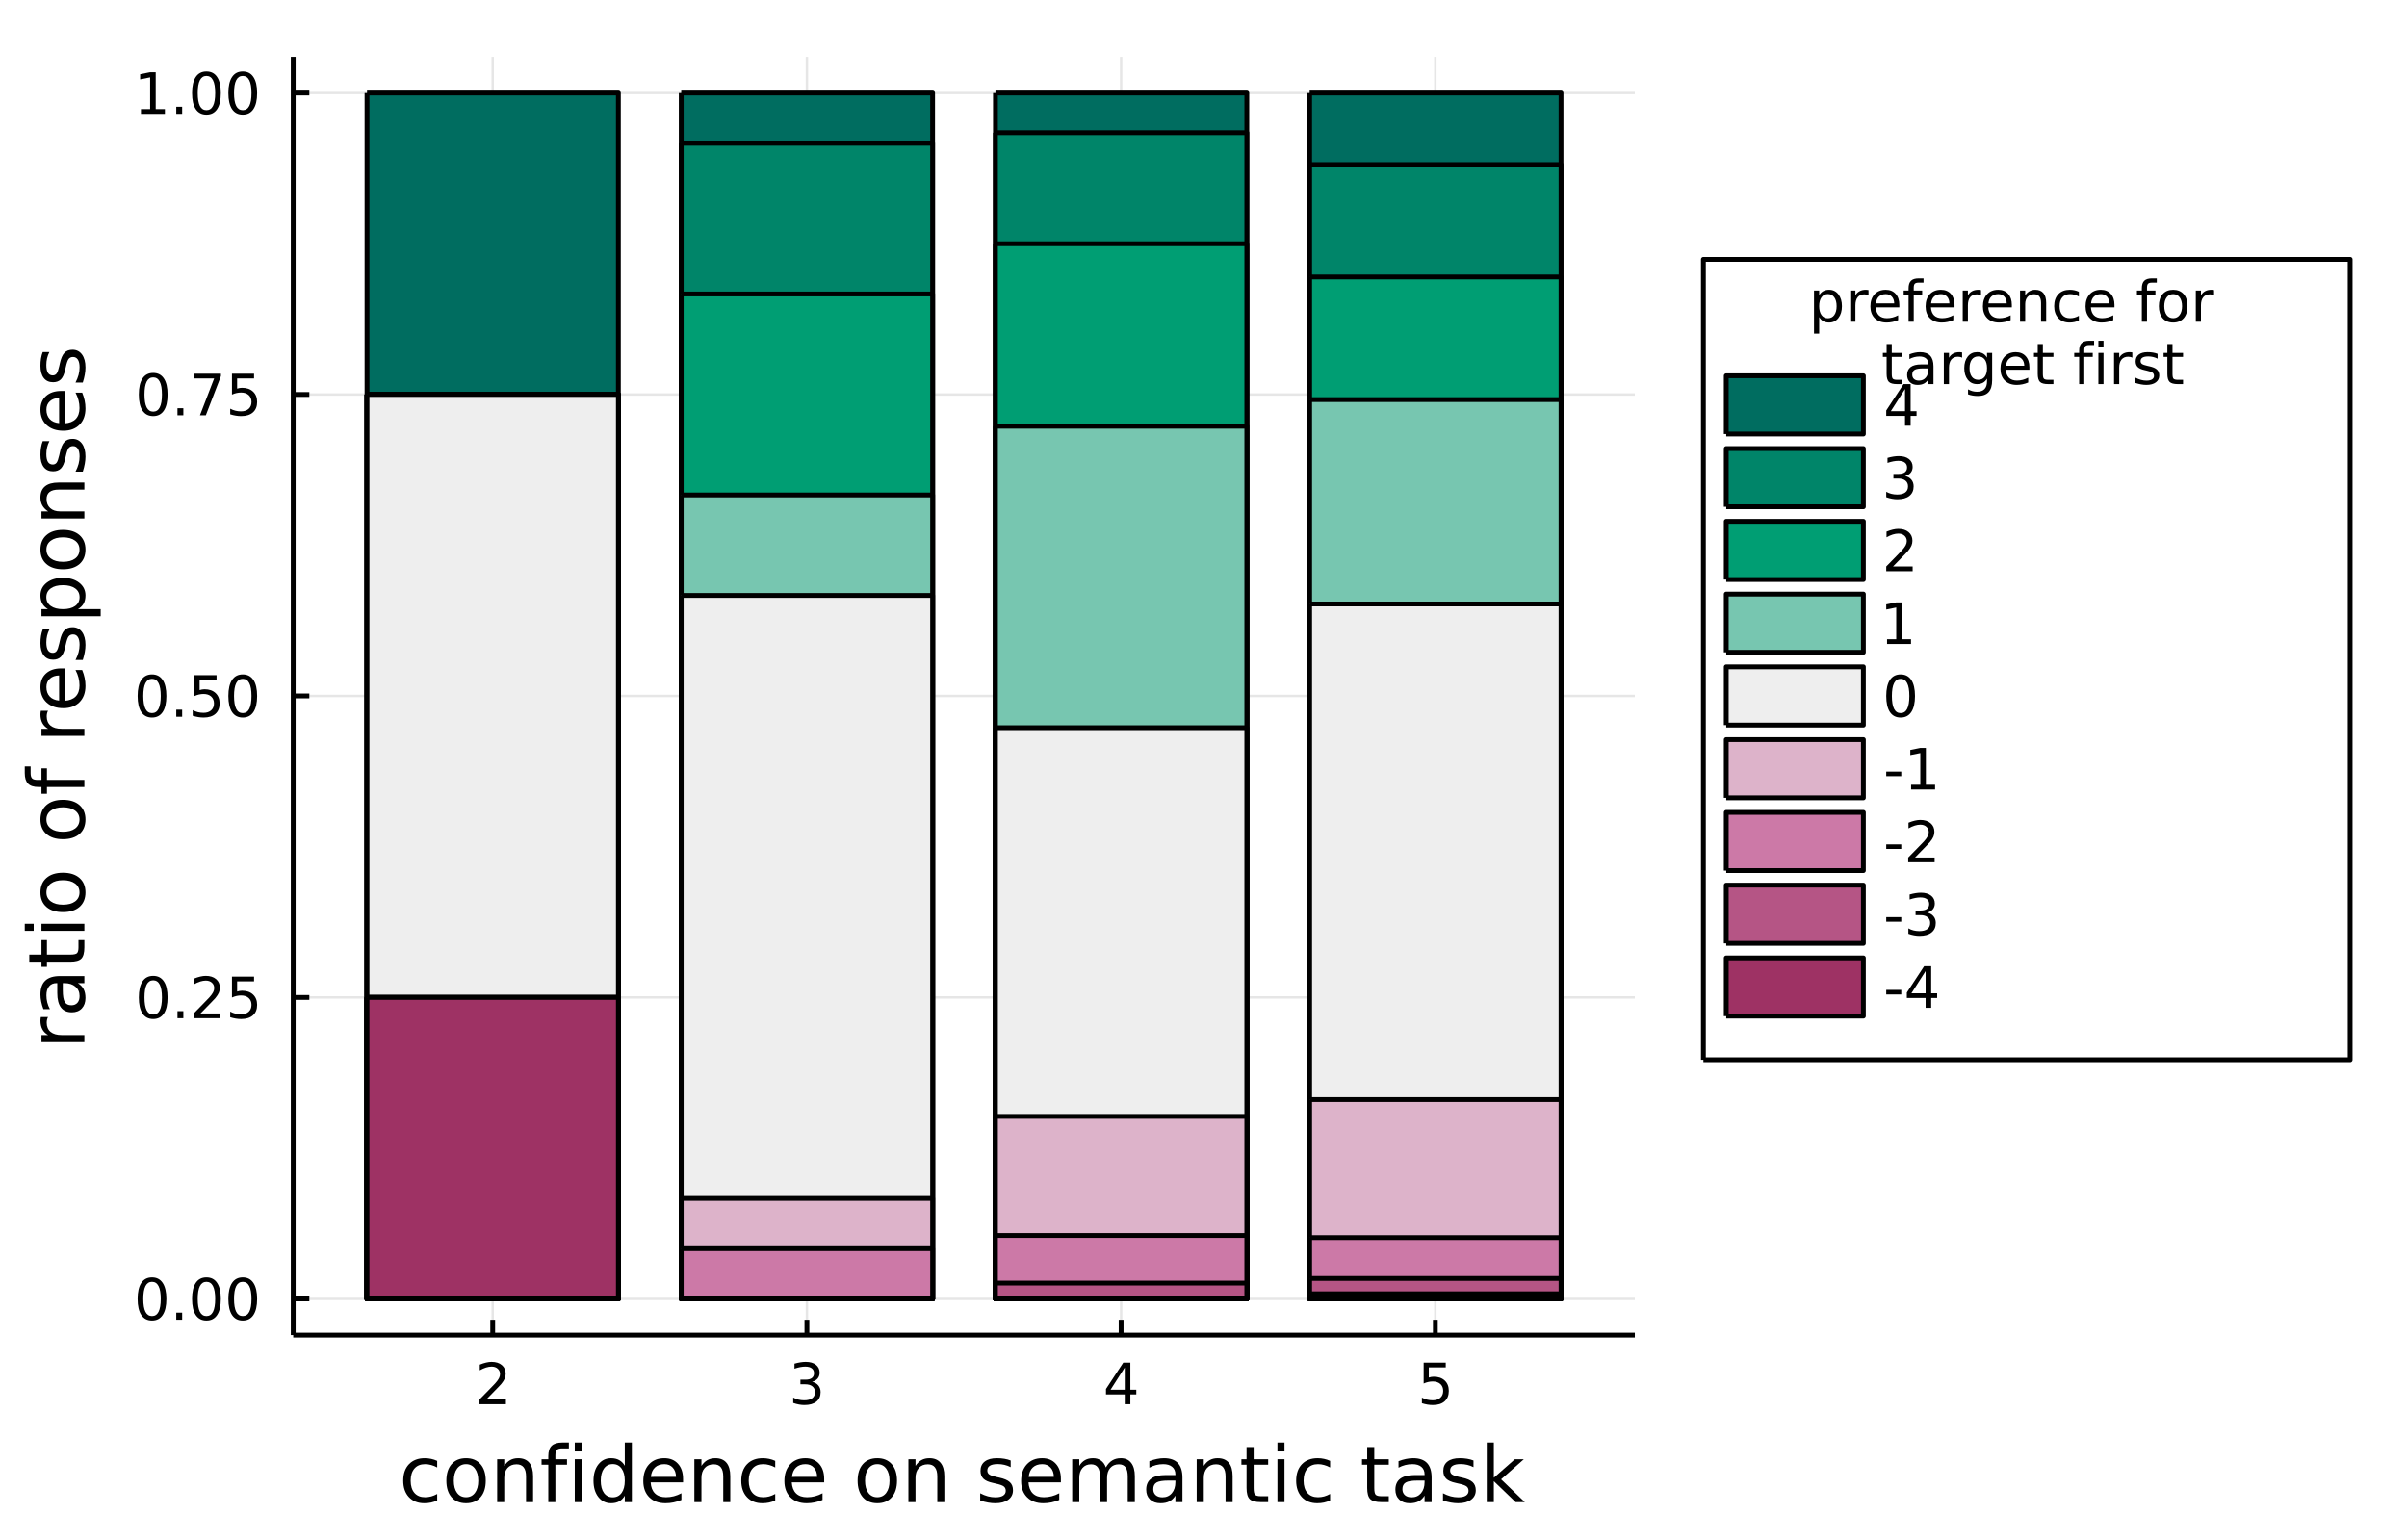 <?xml version="1.0" encoding="utf-8"?>
<svg xmlns="http://www.w3.org/2000/svg" xmlns:xlink="http://www.w3.org/1999/xlink" width="500" height="320" viewBox="0 0 2000 1280">
<rect x="0" y="0" width="2000" height="1280" fill="#333333" stroke="none"/>
<defs>
  <clipPath id="clip430">
    <rect x="0" y="0" width="2000" height="1280"/>
  </clipPath>
</defs>
<path clip-path="url(#clip430)" d="
M0 1280 L2000 1280 L2000 0 L0 0  Z
  " fill="#ffffff" fill-rule="evenodd" fill-opacity="1"/>
<defs>
  <clipPath id="clip431">
    <rect x="400" y="0" width="1401" height="1280"/>
  </clipPath>
</defs>
<path clip-path="url(#clip430)" d="
M243.641 1109.66 L1358.41 1109.66 L1358.41 47.244 L243.641 47.244  Z
  " fill="#ffffff" fill-rule="evenodd" fill-opacity="1"/>
<defs>
  <clipPath id="clip432">
    <rect x="243" y="47" width="1116" height="1063"/>
  </clipPath>
</defs>
<polyline clip-path="url(#clip432)" style="stroke:#000000; stroke-linecap:butt; stroke-linejoin:round; stroke-width:2; stroke-opacity:0.1; fill:none" points="
  409.391,1109.66 409.391,47.244 
  "/>
<polyline clip-path="url(#clip432)" style="stroke:#000000; stroke-linecap:butt; stroke-linejoin:round; stroke-width:2; stroke-opacity:0.1; fill:none" points="
  670.48,1109.66 670.48,47.244 
  "/>
<polyline clip-path="url(#clip432)" style="stroke:#000000; stroke-linecap:butt; stroke-linejoin:round; stroke-width:2; stroke-opacity:0.1; fill:none" points="
  931.57,1109.66 931.57,47.244 
  "/>
<polyline clip-path="url(#clip432)" style="stroke:#000000; stroke-linecap:butt; stroke-linejoin:round; stroke-width:2; stroke-opacity:0.1; fill:none" points="
  1192.66,1109.66 1192.66,47.244 
  "/>
<polyline clip-path="url(#clip430)" style="stroke:#000000; stroke-linecap:butt; stroke-linejoin:round; stroke-width:4; stroke-opacity:1; fill:none" points="
  243.641,1109.66 1358.41,1109.66 
  "/>
<polyline clip-path="url(#clip430)" style="stroke:#000000; stroke-linecap:butt; stroke-linejoin:round; stroke-width:4; stroke-opacity:1; fill:none" points="
  409.391,1109.66 409.391,1096.91 
  "/>
<polyline clip-path="url(#clip430)" style="stroke:#000000; stroke-linecap:butt; stroke-linejoin:round; stroke-width:4; stroke-opacity:1; fill:none" points="
  670.48,1109.66 670.48,1096.91 
  "/>
<polyline clip-path="url(#clip430)" style="stroke:#000000; stroke-linecap:butt; stroke-linejoin:round; stroke-width:4; stroke-opacity:1; fill:none" points="
  931.57,1109.66 931.57,1096.91 
  "/>
<polyline clip-path="url(#clip430)" style="stroke:#000000; stroke-linecap:butt; stroke-linejoin:round; stroke-width:4; stroke-opacity:1; fill:none" points="
  1192.66,1109.66 1192.66,1096.91 
  "/>
<path clip-path="url(#clip430)" d="M404.044 1163.2 L420.363 1163.2 L420.363 1167.14 L398.419 1167.14 L398.419 1163.2 Q401.081 1160.45 405.664 1155.82 Q410.271 1151.16 411.451 1149.82 Q413.697 1147.3 414.576 1145.56 Q415.479 1143.8 415.479 1142.11 Q415.479 1139.36 413.535 1137.62 Q411.613 1135.89 408.512 1135.89 Q406.312 1135.89 403.859 1136.65 Q401.428 1137.41 398.65 1138.96 L398.65 1134.24 Q401.475 1133.11 403.928 1132.53 Q406.382 1131.95 408.419 1131.95 Q413.789 1131.95 416.984 1134.64 Q420.178 1137.32 420.178 1141.81 Q420.178 1143.94 419.368 1145.86 Q418.581 1147.76 416.474 1150.35 Q415.896 1151.02 412.794 1154.24 Q409.692 1157.44 404.044 1163.2 Z" fill="#000000" fill-rule="evenodd" fill-opacity="1" /><path clip-path="url(#clip430)" d="M674.728 1148.5 Q678.085 1149.22 679.96 1151.49 Q681.858 1153.76 681.858 1157.09 Q681.858 1162.2 678.339 1165.01 Q674.821 1167.81 668.339 1167.81 Q666.163 1167.81 663.848 1167.37 Q661.557 1166.95 659.103 1166.09 L659.103 1161.58 Q661.048 1162.71 663.362 1163.29 Q665.677 1163.87 668.2 1163.87 Q672.598 1163.87 674.89 1162.14 Q677.205 1160.4 677.205 1157.09 Q677.205 1154.03 675.052 1152.32 Q672.923 1150.58 669.103 1150.58 L665.075 1150.58 L665.075 1146.74 L669.288 1146.74 Q672.737 1146.74 674.566 1145.38 Q676.395 1143.99 676.395 1141.39 Q676.395 1138.73 674.497 1137.32 Q672.622 1135.89 669.103 1135.89 Q667.182 1135.89 664.983 1136.3 Q662.784 1136.72 660.145 1137.6 L660.145 1133.43 Q662.807 1132.69 665.122 1132.32 Q667.46 1131.95 669.52 1131.95 Q674.844 1131.95 677.946 1134.38 Q681.047 1136.79 681.047 1140.91 Q681.047 1143.78 679.404 1145.77 Q677.76 1147.74 674.728 1148.5 Z" fill="#000000" fill-rule="evenodd" fill-opacity="1" /><path clip-path="url(#clip430)" d="M934.579 1136.65 L922.773 1155.1 L934.579 1155.1 L934.579 1136.65 M933.352 1132.58 L939.232 1132.58 L939.232 1155.1 L944.162 1155.1 L944.162 1158.99 L939.232 1158.99 L939.232 1167.14 L934.579 1167.14 L934.579 1158.99 L918.977 1158.99 L918.977 1154.47 L933.352 1132.58 Z" fill="#000000" fill-rule="evenodd" fill-opacity="1" /><path clip-path="url(#clip430)" d="M1182.94 1132.58 L1201.29 1132.58 L1201.29 1136.51 L1187.22 1136.51 L1187.22 1144.98 Q1188.24 1144.64 1189.26 1144.47 Q1190.27 1144.29 1191.29 1144.29 Q1197.08 1144.29 1200.46 1147.46 Q1203.84 1150.63 1203.84 1156.05 Q1203.84 1161.63 1200.37 1164.73 Q1196.89 1167.81 1190.58 1167.81 Q1188.4 1167.81 1186.13 1167.44 Q1183.89 1167.07 1181.48 1166.32 L1181.48 1161.63 Q1183.56 1162.76 1185.78 1163.32 Q1188.01 1163.87 1190.48 1163.87 Q1194.49 1163.87 1196.83 1161.76 Q1199.16 1159.66 1199.16 1156.05 Q1199.16 1152.44 1196.83 1150.33 Q1194.49 1148.22 1190.48 1148.22 Q1188.61 1148.22 1186.73 1148.64 Q1184.88 1149.06 1182.94 1149.94 L1182.94 1132.58 Z" fill="#000000" fill-rule="evenodd" fill-opacity="1" /><path clip-path="url(#clip430)" d="M363.255 1214.25 L363.255 1219.72 Q360.773 1218.35 358.258 1217.69 Q355.776 1216.98 353.229 1216.98 Q347.532 1216.98 344.381 1220.61 Q341.23 1224.21 341.23 1230.73 Q341.23 1237.26 344.381 1240.89 Q347.532 1244.48 353.229 1244.48 Q355.776 1244.48 358.258 1243.82 Q360.773 1243.12 363.255 1241.75 L363.255 1247.16 Q360.805 1248.3 358.163 1248.88 Q355.553 1249.45 352.593 1249.45 Q344.54 1249.45 339.798 1244.39 Q335.055 1239.33 335.055 1230.73 Q335.055 1222.01 339.83 1217.02 Q344.636 1212.02 352.975 1212.02 Q355.68 1212.02 358.258 1212.59 Q360.836 1213.13 363.255 1214.25 Z" fill="#000000" fill-rule="evenodd" fill-opacity="1" /><path clip-path="url(#clip430)" d="M387.254 1216.98 Q382.543 1216.98 379.806 1220.68 Q377.069 1224.34 377.069 1230.73 Q377.069 1237.13 379.774 1240.82 Q382.512 1244.48 387.254 1244.48 Q391.933 1244.48 394.67 1240.79 Q397.407 1237.1 397.407 1230.73 Q397.407 1224.4 394.67 1220.71 Q391.933 1216.98 387.254 1216.98 M387.254 1212.02 Q394.893 1212.02 399.253 1216.98 Q403.614 1221.95 403.614 1230.73 Q403.614 1239.49 399.253 1244.48 Q394.893 1249.45 387.254 1249.45 Q379.583 1249.45 375.223 1244.48 Q370.894 1239.49 370.894 1230.73 Q370.894 1221.95 375.223 1216.98 Q379.583 1212.02 387.254 1212.02 Z" fill="#000000" fill-rule="evenodd" fill-opacity="1" /><path clip-path="url(#clip430)" d="M442.954 1227.01 L442.954 1248.53 L437.098 1248.53 L437.098 1227.2 Q437.098 1222.14 435.124 1219.63 Q433.151 1217.11 429.204 1217.11 Q424.462 1217.11 421.724 1220.14 Q418.987 1223.16 418.987 1228.38 L418.987 1248.53 L413.099 1248.53 L413.099 1212.88 L418.987 1212.88 L418.987 1218.42 Q421.088 1215.2 423.921 1213.61 Q426.785 1212.02 430.509 1212.02 Q436.652 1212.02 439.803 1215.84 Q442.954 1219.63 442.954 1227.01 Z" fill="#000000" fill-rule="evenodd" fill-opacity="1" /><path clip-path="url(#clip430)" d="M472.682 1199 L472.682 1203.87 L467.08 1203.87 Q463.929 1203.87 462.688 1205.14 Q461.478 1206.42 461.478 1209.73 L461.478 1212.88 L471.122 1212.88 L471.122 1217.43 L461.478 1217.43 L461.478 1248.53 L455.59 1248.53 L455.59 1217.43 L449.988 1217.43 L449.988 1212.88 L455.59 1212.88 L455.59 1210.4 Q455.59 1204.44 458.359 1201.74 Q461.128 1199 467.144 1199 L472.682 1199 Z" fill="#000000" fill-rule="evenodd" fill-opacity="1" /><path clip-path="url(#clip430)" d="M477.583 1212.88 L483.44 1212.88 L483.44 1248.53 L477.583 1248.53 L477.583 1212.88 M477.583 1199 L483.44 1199 L483.44 1206.42 L477.583 1206.42 L477.583 1199 Z" fill="#000000" fill-rule="evenodd" fill-opacity="1" /><path clip-path="url(#clip430)" d="M519.152 1218.29 L519.152 1199 L525.008 1199 L525.008 1248.53 L519.152 1248.53 L519.152 1243.18 Q517.305 1246.36 514.473 1247.92 Q511.672 1249.45 507.725 1249.45 Q501.264 1249.45 497.19 1244.29 Q493.148 1239.14 493.148 1230.73 Q493.148 1222.33 497.19 1217.18 Q501.264 1212.02 507.725 1212.02 Q511.672 1212.02 514.473 1213.58 Q517.305 1215.11 519.152 1218.29 M499.195 1230.73 Q499.195 1237.2 501.837 1240.89 Q504.51 1244.55 509.157 1244.55 Q513.804 1244.55 516.478 1240.89 Q519.152 1237.2 519.152 1230.73 Q519.152 1224.27 516.478 1220.61 Q513.804 1216.92 509.157 1216.92 Q504.51 1216.92 501.837 1220.61 Q499.195 1224.27 499.195 1230.73 Z" fill="#000000" fill-rule="evenodd" fill-opacity="1" /><path clip-path="url(#clip430)" d="M567.563 1229.24 L567.563 1232.1 L540.636 1232.1 Q541.018 1238.15 544.264 1241.33 Q547.543 1244.48 553.367 1244.48 Q556.741 1244.48 559.892 1243.66 Q563.075 1242.83 566.194 1241.17 L566.194 1246.71 Q563.043 1248.05 559.733 1248.75 Q556.423 1249.45 553.017 1249.45 Q544.487 1249.45 539.49 1244.48 Q534.525 1239.52 534.525 1231.05 Q534.525 1222.3 539.235 1217.18 Q543.978 1212.02 551.999 1212.02 Q559.192 1212.02 563.361 1216.67 Q567.563 1221.28 567.563 1229.24 M561.706 1227.52 Q561.643 1222.71 559.001 1219.85 Q556.391 1216.98 552.062 1216.98 Q547.161 1216.98 544.201 1219.75 Q541.272 1222.52 540.827 1227.55 L561.706 1227.52 Z" fill="#000000" fill-rule="evenodd" fill-opacity="1" /><path clip-path="url(#clip430)" d="M606.807 1227.01 L606.807 1248.53 L600.951 1248.53 L600.951 1227.2 Q600.951 1222.14 598.977 1219.63 Q597.004 1217.11 593.057 1217.11 Q588.315 1217.11 585.578 1220.14 Q582.84 1223.16 582.84 1228.38 L582.84 1248.53 L576.952 1248.53 L576.952 1212.88 L582.84 1212.88 L582.84 1218.42 Q584.941 1215.2 587.774 1213.61 Q590.638 1212.02 594.362 1212.02 Q600.505 1212.02 603.656 1215.84 Q606.807 1219.63 606.807 1227.01 Z" fill="#000000" fill-rule="evenodd" fill-opacity="1" /><path clip-path="url(#clip430)" d="M644.142 1214.25 L644.142 1219.72 Q641.66 1218.35 639.145 1217.69 Q636.662 1216.98 634.116 1216.98 Q628.419 1216.98 625.268 1220.61 Q622.117 1224.21 622.117 1230.73 Q622.117 1237.26 625.268 1240.89 Q628.419 1244.48 634.116 1244.48 Q636.662 1244.48 639.145 1243.82 Q641.66 1243.12 644.142 1241.75 L644.142 1247.16 Q641.691 1248.3 639.05 1248.88 Q636.44 1249.45 633.48 1249.45 Q625.427 1249.45 620.685 1244.39 Q615.942 1239.33 615.942 1230.73 Q615.942 1222.01 620.716 1217.02 Q625.522 1212.02 633.862 1212.02 Q636.567 1212.02 639.145 1212.59 Q641.723 1213.13 644.142 1214.25 Z" fill="#000000" fill-rule="evenodd" fill-opacity="1" /><path clip-path="url(#clip430)" d="M684.819 1229.24 L684.819 1232.1 L657.892 1232.1 Q658.274 1238.15 661.521 1241.33 Q664.799 1244.48 670.624 1244.48 Q673.997 1244.48 677.148 1243.66 Q680.331 1242.83 683.45 1241.17 L683.45 1246.71 Q680.299 1248.05 676.989 1248.75 Q673.679 1249.45 670.273 1249.45 Q661.743 1249.45 656.746 1244.48 Q651.781 1239.52 651.781 1231.05 Q651.781 1222.3 656.492 1217.18 Q661.234 1212.02 669.255 1212.02 Q676.448 1212.02 680.618 1216.67 Q684.819 1221.28 684.819 1229.24 M678.963 1227.52 Q678.899 1222.71 676.257 1219.85 Q673.647 1216.98 669.319 1216.98 Q664.417 1216.98 661.457 1219.75 Q658.529 1222.52 658.083 1227.55 L678.963 1227.52 Z" fill="#000000" fill-rule="evenodd" fill-opacity="1" /><path clip-path="url(#clip430)" d="M728.965 1216.98 Q724.255 1216.98 721.517 1220.68 Q718.78 1224.34 718.78 1230.73 Q718.78 1237.13 721.486 1240.82 Q724.223 1244.48 728.965 1244.48 Q733.644 1244.48 736.381 1240.79 Q739.119 1237.1 739.119 1230.73 Q739.119 1224.4 736.381 1220.71 Q733.644 1216.98 728.965 1216.98 M728.965 1212.02 Q736.604 1212.02 740.965 1216.98 Q745.325 1221.95 745.325 1230.73 Q745.325 1239.49 740.965 1244.48 Q736.604 1249.45 728.965 1249.45 Q721.295 1249.45 716.934 1244.48 Q712.605 1239.49 712.605 1230.73 Q712.605 1221.95 716.934 1216.98 Q721.295 1212.02 728.965 1212.02 Z" fill="#000000" fill-rule="evenodd" fill-opacity="1" /><path clip-path="url(#clip430)" d="M784.665 1227.01 L784.665 1248.53 L778.809 1248.53 L778.809 1227.2 Q778.809 1222.14 776.835 1219.63 Q774.862 1217.11 770.915 1217.11 Q766.173 1217.11 763.436 1220.14 Q760.698 1223.16 760.698 1228.38 L760.698 1248.53 L754.81 1248.53 L754.81 1212.88 L760.698 1212.88 L760.698 1218.42 Q762.799 1215.2 765.632 1213.61 Q768.496 1212.02 772.22 1212.02 Q778.363 1212.02 781.514 1215.84 Q784.665 1219.63 784.665 1227.01 Z" fill="#000000" fill-rule="evenodd" fill-opacity="1" /><path clip-path="url(#clip430)" d="M839.792 1213.93 L839.792 1219.47 Q837.31 1218.19 834.636 1217.56 Q831.962 1216.92 829.098 1216.92 Q824.737 1216.92 822.541 1218.26 Q820.377 1219.59 820.377 1222.27 Q820.377 1224.31 821.936 1225.48 Q823.496 1226.63 828.207 1227.68 L830.212 1228.12 Q836.45 1229.46 839.06 1231.91 Q841.702 1234.33 841.702 1238.69 Q841.702 1243.66 837.755 1246.55 Q833.84 1249.45 826.965 1249.45 Q824.101 1249.45 820.982 1248.88 Q817.894 1248.34 814.457 1247.22 L814.457 1241.17 Q817.703 1242.86 820.854 1243.72 Q824.005 1244.55 827.093 1244.55 Q831.23 1244.55 833.458 1243.15 Q835.686 1241.72 835.686 1239.14 Q835.686 1236.75 834.063 1235.48 Q832.472 1234.2 827.029 1233.03 L824.992 1232.55 Q819.549 1231.4 817.13 1229.05 Q814.711 1226.66 814.711 1222.52 Q814.711 1217.49 818.276 1214.76 Q821.841 1212.02 828.398 1212.02 Q831.644 1212.02 834.509 1212.5 Q837.373 1212.97 839.792 1213.93 Z" fill="#000000" fill-rule="evenodd" fill-opacity="1" /><path clip-path="url(#clip430)" d="M881.519 1229.24 L881.519 1232.1 L854.592 1232.1 Q854.974 1238.15 858.221 1241.33 Q861.499 1244.48 867.324 1244.48 Q870.698 1244.48 873.849 1243.66 Q877.032 1242.83 880.151 1241.17 L880.151 1246.71 Q877 1248.05 873.69 1248.75 Q870.379 1249.45 866.974 1249.45 Q858.444 1249.45 853.447 1244.48 Q848.481 1239.52 848.481 1231.05 Q848.481 1222.3 853.192 1217.18 Q857.934 1212.02 865.955 1212.02 Q873.148 1212.02 877.318 1216.67 Q881.519 1221.28 881.519 1229.24 M875.663 1227.52 Q875.599 1222.71 872.957 1219.85 Q870.348 1216.98 866.019 1216.98 Q861.117 1216.98 858.157 1219.75 Q855.229 1222.52 854.783 1227.55 L875.663 1227.52 Z" fill="#000000" fill-rule="evenodd" fill-opacity="1" /><path clip-path="url(#clip430)" d="M918.886 1219.72 Q921.082 1215.78 924.138 1213.9 Q927.193 1212.02 931.331 1212.02 Q936.901 1212.02 939.925 1215.93 Q942.948 1219.82 942.948 1227.01 L942.948 1248.53 L937.06 1248.53 L937.06 1227.2 Q937.06 1222.08 935.246 1219.59 Q933.432 1217.11 929.708 1217.11 Q925.156 1217.11 922.515 1220.14 Q919.873 1223.16 919.873 1228.38 L919.873 1248.53 L913.984 1248.53 L913.984 1227.2 Q913.984 1222.05 912.17 1219.59 Q910.356 1217.11 906.568 1217.11 Q902.081 1217.11 899.439 1220.17 Q896.797 1223.19 896.797 1228.38 L896.797 1248.53 L890.909 1248.53 L890.909 1212.88 L896.797 1212.88 L896.797 1218.42 Q898.802 1215.14 901.603 1213.58 Q904.404 1212.02 908.255 1212.02 Q912.138 1212.02 914.844 1213.99 Q917.581 1215.97 918.886 1219.72 Z" fill="#000000" fill-rule="evenodd" fill-opacity="1" /><path clip-path="url(#clip430)" d="M970.83 1230.61 Q963.732 1230.61 960.995 1232.23 Q958.258 1233.85 958.258 1237.77 Q958.258 1240.89 960.295 1242.73 Q962.364 1244.55 965.897 1244.55 Q970.767 1244.55 973.695 1241.11 Q976.655 1237.64 976.655 1231.91 L976.655 1230.61 L970.83 1230.61 M982.511 1228.19 L982.511 1248.53 L976.655 1248.53 L976.655 1243.12 Q974.65 1246.36 971.658 1247.92 Q968.666 1249.45 964.337 1249.45 Q958.863 1249.45 955.616 1246.39 Q952.402 1243.31 952.402 1238.15 Q952.402 1232.14 956.412 1229.08 Q960.454 1226.02 968.443 1226.02 L976.655 1226.02 L976.655 1225.45 Q976.655 1221.41 973.981 1219.21 Q971.339 1216.98 966.533 1216.98 Q963.478 1216.98 960.581 1217.72 Q957.685 1218.45 955.011 1219.91 L955.011 1214.5 Q958.226 1213.26 961.25 1212.66 Q964.274 1212.02 967.138 1212.02 Q974.872 1212.02 978.692 1216.03 Q982.511 1220.04 982.511 1228.19 Z" fill="#000000" fill-rule="evenodd" fill-opacity="1" /><path clip-path="url(#clip430)" d="M1024.21 1227.01 L1024.21 1248.53 L1018.35 1248.53 L1018.35 1227.2 Q1018.35 1222.14 1016.38 1219.63 Q1014.4 1217.11 1010.46 1217.11 Q1005.71 1217.11 1002.98 1220.14 Q1000.24 1223.16 1000.24 1228.38 L1000.24 1248.53 L994.352 1248.53 L994.352 1212.88 L1000.24 1212.88 L1000.24 1218.42 Q1002.34 1215.2 1005.17 1213.61 Q1008.04 1212.02 1011.76 1212.02 Q1017.9 1212.02 1021.06 1215.84 Q1024.21 1219.63 1024.21 1227.01 Z" fill="#000000" fill-rule="evenodd" fill-opacity="1" /><path clip-path="url(#clip430)" d="M1041.68 1202.76 L1041.68 1212.88 L1053.74 1212.88 L1053.74 1217.43 L1041.68 1217.43 L1041.68 1236.78 Q1041.68 1241.14 1042.86 1242.38 Q1044.07 1243.63 1047.73 1243.63 L1053.74 1243.63 L1053.74 1248.53 L1047.73 1248.53 Q1040.95 1248.53 1038.37 1246.01 Q1035.79 1243.47 1035.79 1236.78 L1035.79 1217.43 L1031.5 1217.43 L1031.5 1212.88 L1035.79 1212.88 L1035.79 1202.76 L1041.68 1202.76 Z" fill="#000000" fill-rule="evenodd" fill-opacity="1" /><path clip-path="url(#clip430)" d="M1061.45 1212.88 L1067.3 1212.88 L1067.3 1248.53 L1061.45 1248.53 L1061.45 1212.88 M1061.45 1199 L1067.3 1199 L1067.3 1206.42 L1061.45 1206.42 L1061.45 1199 Z" fill="#000000" fill-rule="evenodd" fill-opacity="1" /><path clip-path="url(#clip430)" d="M1105.21 1214.25 L1105.21 1219.72 Q1102.73 1218.35 1100.21 1217.69 Q1097.73 1216.98 1095.18 1216.98 Q1089.49 1216.98 1086.34 1220.61 Q1083.18 1224.21 1083.18 1230.73 Q1083.18 1237.26 1086.34 1240.89 Q1089.49 1244.48 1095.18 1244.48 Q1097.73 1244.48 1100.21 1243.82 Q1102.73 1243.12 1105.21 1241.75 L1105.21 1247.16 Q1102.76 1248.3 1100.12 1248.88 Q1097.51 1249.45 1094.55 1249.45 Q1086.5 1249.45 1081.75 1244.39 Q1077.01 1239.33 1077.01 1230.73 Q1077.01 1222.01 1081.78 1217.02 Q1086.59 1212.02 1094.93 1212.02 Q1097.64 1212.02 1100.21 1212.59 Q1102.79 1213.13 1105.21 1214.25 Z" fill="#000000" fill-rule="evenodd" fill-opacity="1" /><path clip-path="url(#clip430)" d="M1141.91 1202.76 L1141.91 1212.88 L1153.97 1212.88 L1153.97 1217.43 L1141.91 1217.43 L1141.91 1236.78 Q1141.91 1241.14 1143.09 1242.38 Q1144.3 1243.63 1147.96 1243.63 L1153.97 1243.63 L1153.97 1248.53 L1147.96 1248.53 Q1141.18 1248.53 1138.6 1246.01 Q1136.02 1243.47 1136.02 1236.78 L1136.02 1217.43 L1131.72 1217.43 L1131.72 1212.88 L1136.02 1212.88 L1136.02 1202.76 L1141.91 1202.76 Z" fill="#000000" fill-rule="evenodd" fill-opacity="1" /><path clip-path="url(#clip430)" d="M1177.87 1230.61 Q1170.78 1230.61 1168.04 1232.23 Q1165.3 1233.85 1165.3 1237.77 Q1165.3 1240.89 1167.34 1242.73 Q1169.41 1244.55 1172.94 1244.55 Q1177.81 1244.55 1180.74 1241.11 Q1183.7 1237.64 1183.7 1231.91 L1183.7 1230.61 L1177.87 1230.61 M1189.56 1228.19 L1189.56 1248.53 L1183.7 1248.53 L1183.7 1243.12 Q1181.69 1246.36 1178.7 1247.92 Q1175.71 1249.45 1171.38 1249.45 Q1165.91 1249.45 1162.66 1246.39 Q1159.45 1243.31 1159.45 1238.15 Q1159.45 1232.14 1163.46 1229.08 Q1167.5 1226.02 1175.49 1226.02 L1183.7 1226.02 L1183.7 1225.45 Q1183.7 1221.41 1181.03 1219.21 Q1178.38 1216.98 1173.58 1216.98 Q1170.52 1216.98 1167.63 1217.72 Q1164.73 1218.45 1162.06 1219.91 L1162.06 1214.5 Q1165.27 1213.26 1168.29 1212.66 Q1171.32 1212.02 1174.18 1212.02 Q1181.92 1212.02 1185.74 1216.03 Q1189.56 1220.04 1189.56 1228.19 Z" fill="#000000" fill-rule="evenodd" fill-opacity="1" /><path clip-path="url(#clip430)" d="M1224.34 1213.93 L1224.34 1219.47 Q1221.86 1218.19 1219.19 1217.56 Q1216.51 1216.92 1213.65 1216.92 Q1209.29 1216.92 1207.09 1218.26 Q1204.93 1219.59 1204.93 1222.27 Q1204.93 1224.31 1206.49 1225.48 Q1208.05 1226.63 1212.76 1227.68 L1214.76 1228.12 Q1221 1229.46 1223.61 1231.91 Q1226.25 1234.33 1226.25 1238.69 Q1226.25 1243.66 1222.31 1246.55 Q1218.39 1249.45 1211.52 1249.45 Q1208.65 1249.45 1205.53 1248.88 Q1202.45 1248.34 1199.01 1247.22 L1199.01 1241.17 Q1202.26 1242.86 1205.41 1243.72 Q1208.56 1244.55 1211.64 1244.55 Q1215.78 1244.55 1218.01 1243.15 Q1220.24 1241.72 1220.24 1239.14 Q1220.24 1236.75 1218.62 1235.48 Q1217.02 1234.2 1211.58 1233.03 L1209.54 1232.55 Q1204.1 1231.4 1201.68 1229.05 Q1199.26 1226.66 1199.26 1222.52 Q1199.26 1217.49 1202.83 1214.76 Q1206.39 1212.02 1212.95 1212.02 Q1216.2 1212.02 1219.06 1212.5 Q1221.93 1212.97 1224.34 1213.93 Z" fill="#000000" fill-rule="evenodd" fill-opacity="1" /><path clip-path="url(#clip430)" d="M1235.36 1199 L1241.25 1199 L1241.25 1228.25 L1258.72 1212.88 L1266.2 1212.88 L1247.29 1229.56 L1266.99 1248.53 L1259.36 1248.53 L1241.25 1231.12 L1241.25 1248.53 L1235.36 1248.53 L1235.36 1199 Z" fill="#000000" fill-rule="evenodd" fill-opacity="1" /><polyline clip-path="url(#clip432)" style="stroke:#000000; stroke-linecap:butt; stroke-linejoin:round; stroke-width:2; stroke-opacity:0.1; fill:none" points="
  243.641,1079.59 1358.41,1079.59 
  "/>
<polyline clip-path="url(#clip432)" style="stroke:#000000; stroke-linecap:butt; stroke-linejoin:round; stroke-width:2; stroke-opacity:0.1; fill:none" points="
  243.641,829.024 1358.41,829.024 
  "/>
<polyline clip-path="url(#clip432)" style="stroke:#000000; stroke-linecap:butt; stroke-linejoin:round; stroke-width:2; stroke-opacity:0.1; fill:none" points="
  243.641,578.454 1358.41,578.454 
  "/>
<polyline clip-path="url(#clip432)" style="stroke:#000000; stroke-linecap:butt; stroke-linejoin:round; stroke-width:2; stroke-opacity:0.1; fill:none" points="
  243.641,327.883 1358.41,327.883 
  "/>
<polyline clip-path="url(#clip432)" style="stroke:#000000; stroke-linecap:butt; stroke-linejoin:round; stroke-width:2; stroke-opacity:0.1; fill:none" points="
  243.641,77.313 1358.41,77.313 
  "/>
<polyline clip-path="url(#clip430)" style="stroke:#000000; stroke-linecap:butt; stroke-linejoin:round; stroke-width:4; stroke-opacity:1; fill:none" points="
  243.641,1109.66 243.641,47.244 
  "/>
<polyline clip-path="url(#clip430)" style="stroke:#000000; stroke-linecap:butt; stroke-linejoin:round; stroke-width:4; stroke-opacity:1; fill:none" points="
  243.641,1079.59 257.018,1079.59 
  "/>
<polyline clip-path="url(#clip430)" style="stroke:#000000; stroke-linecap:butt; stroke-linejoin:round; stroke-width:4; stroke-opacity:1; fill:none" points="
  243.641,829.024 257.018,829.024 
  "/>
<polyline clip-path="url(#clip430)" style="stroke:#000000; stroke-linecap:butt; stroke-linejoin:round; stroke-width:4; stroke-opacity:1; fill:none" points="
  243.641,578.454 257.018,578.454 
  "/>
<polyline clip-path="url(#clip430)" style="stroke:#000000; stroke-linecap:butt; stroke-linejoin:round; stroke-width:4; stroke-opacity:1; fill:none" points="
  243.641,327.883 257.018,327.883 
  "/>
<polyline clip-path="url(#clip430)" style="stroke:#000000; stroke-linecap:butt; stroke-linejoin:round; stroke-width:4; stroke-opacity:1; fill:none" points="
  243.641,77.313 257.018,77.313 
  "/>
<path clip-path="url(#clip430)" d="M126.304 1065.39 Q122.693 1065.39 120.864 1068.96 Q119.058 1072.5 119.058 1079.63 Q119.058 1086.74 120.864 1090.3 Q122.693 1093.84 126.304 1093.84 Q129.938 1093.84 131.744 1090.3 Q133.572 1086.74 133.572 1079.63 Q133.572 1072.5 131.744 1068.96 Q129.938 1065.39 126.304 1065.39 M126.304 1061.69 Q132.114 1061.69 135.169 1066.3 Q138.248 1070.88 138.248 1079.63 Q138.248 1088.36 135.169 1092.96 Q132.114 1097.55 126.304 1097.55 Q120.494 1097.55 117.415 1092.96 Q114.359 1088.36 114.359 1079.63 Q114.359 1070.88 117.415 1066.3 Q120.494 1061.69 126.304 1061.69 Z" fill="#000000" fill-rule="evenodd" fill-opacity="1" /><path clip-path="url(#clip430)" d="M146.466 1090.99 L151.35 1090.99 L151.35 1096.87 L146.466 1096.87 L146.466 1090.99 Z" fill="#000000" fill-rule="evenodd" fill-opacity="1" /><path clip-path="url(#clip430)" d="M171.535 1065.39 Q167.924 1065.39 166.095 1068.96 Q164.29 1072.5 164.29 1079.63 Q164.29 1086.74 166.095 1090.3 Q167.924 1093.84 171.535 1093.84 Q175.169 1093.84 176.975 1090.3 Q178.803 1086.74 178.803 1079.63 Q178.803 1072.5 176.975 1068.96 Q175.169 1065.39 171.535 1065.39 M171.535 1061.69 Q177.345 1061.69 180.401 1066.3 Q183.479 1070.88 183.479 1079.63 Q183.479 1088.36 180.401 1092.96 Q177.345 1097.55 171.535 1097.55 Q165.725 1097.55 162.646 1092.96 Q159.591 1088.36 159.591 1079.63 Q159.591 1070.88 162.646 1066.3 Q165.725 1061.69 171.535 1061.69 Z" fill="#000000" fill-rule="evenodd" fill-opacity="1" /><path clip-path="url(#clip430)" d="M201.697 1065.39 Q198.086 1065.39 196.257 1068.96 Q194.452 1072.5 194.452 1079.63 Q194.452 1086.74 196.257 1090.3 Q198.086 1093.84 201.697 1093.84 Q205.331 1093.84 207.137 1090.3 Q208.965 1086.74 208.965 1079.63 Q208.965 1072.5 207.137 1068.96 Q205.331 1065.39 201.697 1065.39 M201.697 1061.69 Q207.507 1061.69 210.563 1066.3 Q213.641 1070.88 213.641 1079.63 Q213.641 1088.36 210.563 1092.96 Q207.507 1097.55 201.697 1097.55 Q195.887 1097.55 192.808 1092.96 Q189.752 1088.36 189.752 1079.63 Q189.752 1070.88 192.808 1066.3 Q195.887 1061.69 201.697 1061.69 Z" fill="#000000" fill-rule="evenodd" fill-opacity="1" /><path clip-path="url(#clip430)" d="M127.299 814.823 Q123.688 814.823 121.859 818.388 Q120.054 821.929 120.054 829.059 Q120.054 836.165 121.859 839.73 Q123.688 843.272 127.299 843.272 Q130.933 843.272 132.739 839.73 Q134.568 836.165 134.568 829.059 Q134.568 821.929 132.739 818.388 Q130.933 814.823 127.299 814.823 M127.299 811.119 Q133.109 811.119 136.165 815.726 Q139.243 820.309 139.243 829.059 Q139.243 837.786 136.165 842.392 Q133.109 846.975 127.299 846.975 Q121.489 846.975 118.41 842.392 Q115.355 837.786 115.355 829.059 Q115.355 820.309 118.41 815.726 Q121.489 811.119 127.299 811.119 Z" fill="#000000" fill-rule="evenodd" fill-opacity="1" /><path clip-path="url(#clip430)" d="M147.461 840.424 L152.345 840.424 L152.345 846.304 L147.461 846.304 L147.461 840.424 Z" fill="#000000" fill-rule="evenodd" fill-opacity="1" /><path clip-path="url(#clip430)" d="M166.558 842.369 L182.878 842.369 L182.878 846.304 L160.933 846.304 L160.933 842.369 Q163.595 839.614 168.179 834.985 Q172.785 830.332 173.966 828.989 Q176.211 826.466 177.091 824.73 Q177.993 822.971 177.993 821.281 Q177.993 818.526 176.049 816.79 Q174.128 815.054 171.026 815.054 Q168.827 815.054 166.373 815.818 Q163.942 816.582 161.165 818.133 L161.165 813.411 Q163.989 812.276 166.442 811.698 Q168.896 811.119 170.933 811.119 Q176.303 811.119 179.498 813.804 Q182.692 816.489 182.692 820.98 Q182.692 823.11 181.882 825.031 Q181.095 826.929 178.989 829.522 Q178.41 830.193 175.308 833.411 Q172.206 836.605 166.558 842.369 Z" fill="#000000" fill-rule="evenodd" fill-opacity="1" /><path clip-path="url(#clip430)" d="M192.739 811.744 L211.095 811.744 L211.095 815.679 L197.021 815.679 L197.021 824.151 Q198.039 823.804 199.058 823.642 Q200.076 823.457 201.095 823.457 Q206.882 823.457 210.262 826.628 Q213.641 829.8 213.641 835.216 Q213.641 840.795 210.169 843.897 Q206.697 846.975 200.377 846.975 Q198.202 846.975 195.933 846.605 Q193.688 846.235 191.28 845.494 L191.28 840.795 Q193.364 841.929 195.586 842.485 Q197.808 843.04 200.285 843.04 Q204.289 843.04 206.627 840.934 Q208.965 838.827 208.965 835.216 Q208.965 831.605 206.627 829.499 Q204.289 827.392 200.285 827.392 Q198.41 827.392 196.535 827.809 Q194.683 828.225 192.739 829.105 L192.739 811.744 Z" fill="#000000" fill-rule="evenodd" fill-opacity="1" /><path clip-path="url(#clip430)" d="M126.304 564.252 Q122.693 564.252 120.864 567.817 Q119.058 571.359 119.058 578.488 Q119.058 585.595 120.864 589.16 Q122.693 592.701 126.304 592.701 Q129.938 592.701 131.744 589.16 Q133.572 585.595 133.572 578.488 Q133.572 571.359 131.744 567.817 Q129.938 564.252 126.304 564.252 M126.304 560.549 Q132.114 560.549 135.169 565.155 Q138.248 569.738 138.248 578.488 Q138.248 587.215 135.169 591.822 Q132.114 596.405 126.304 596.405 Q120.494 596.405 117.415 591.822 Q114.359 587.215 114.359 578.488 Q114.359 569.738 117.415 565.155 Q120.494 560.549 126.304 560.549 Z" fill="#000000" fill-rule="evenodd" fill-opacity="1" /><path clip-path="url(#clip430)" d="M146.466 589.854 L151.35 589.854 L151.35 595.734 L146.466 595.734 L146.466 589.854 Z" fill="#000000" fill-rule="evenodd" fill-opacity="1" /><path clip-path="url(#clip430)" d="M161.581 561.174 L179.938 561.174 L179.938 565.109 L165.864 565.109 L165.864 573.581 Q166.882 573.234 167.901 573.072 Q168.919 572.886 169.938 572.886 Q175.725 572.886 179.104 576.058 Q182.484 579.229 182.484 584.646 Q182.484 590.224 179.012 593.326 Q175.54 596.405 169.22 596.405 Q167.044 596.405 164.776 596.034 Q162.53 595.664 160.123 594.923 L160.123 590.224 Q162.206 591.359 164.429 591.914 Q166.651 592.47 169.128 592.47 Q173.132 592.47 175.47 590.363 Q177.808 588.257 177.808 584.646 Q177.808 581.035 175.47 578.928 Q173.132 576.822 169.128 576.822 Q167.253 576.822 165.378 577.238 Q163.526 577.655 161.581 578.535 L161.581 561.174 Z" fill="#000000" fill-rule="evenodd" fill-opacity="1" /><path clip-path="url(#clip430)" d="M201.697 564.252 Q198.086 564.252 196.257 567.817 Q194.452 571.359 194.452 578.488 Q194.452 585.595 196.257 589.16 Q198.086 592.701 201.697 592.701 Q205.331 592.701 207.137 589.16 Q208.965 585.595 208.965 578.488 Q208.965 571.359 207.137 567.817 Q205.331 564.252 201.697 564.252 M201.697 560.549 Q207.507 560.549 210.563 565.155 Q213.641 569.738 213.641 578.488 Q213.641 587.215 210.563 591.822 Q207.507 596.405 201.697 596.405 Q195.887 596.405 192.808 591.822 Q189.752 587.215 189.752 578.488 Q189.752 569.738 192.808 565.155 Q195.887 560.549 201.697 560.549 Z" fill="#000000" fill-rule="evenodd" fill-opacity="1" /><path clip-path="url(#clip430)" d="M127.299 313.682 Q123.688 313.682 121.859 317.247 Q120.054 320.788 120.054 327.918 Q120.054 335.024 121.859 338.589 Q123.688 342.131 127.299 342.131 Q130.933 342.131 132.739 338.589 Q134.568 335.024 134.568 327.918 Q134.568 320.788 132.739 317.247 Q130.933 313.682 127.299 313.682 M127.299 309.978 Q133.109 309.978 136.165 314.585 Q139.243 319.168 139.243 327.918 Q139.243 336.645 136.165 341.251 Q133.109 345.834 127.299 345.834 Q121.489 345.834 118.41 341.251 Q115.355 336.645 115.355 327.918 Q115.355 319.168 118.41 314.585 Q121.489 309.978 127.299 309.978 Z" fill="#000000" fill-rule="evenodd" fill-opacity="1" /><path clip-path="url(#clip430)" d="M147.461 339.283 L152.345 339.283 L152.345 345.163 L147.461 345.163 L147.461 339.283 Z" fill="#000000" fill-rule="evenodd" fill-opacity="1" /><path clip-path="url(#clip430)" d="M161.35 310.603 L183.572 310.603 L183.572 312.594 L171.026 345.163 L166.141 345.163 L177.947 314.538 L161.35 314.538 L161.35 310.603 Z" fill="#000000" fill-rule="evenodd" fill-opacity="1" /><path clip-path="url(#clip430)" d="M192.739 310.603 L211.095 310.603 L211.095 314.538 L197.021 314.538 L197.021 323.01 Q198.039 322.663 199.058 322.501 Q200.076 322.316 201.095 322.316 Q206.882 322.316 210.262 325.487 Q213.641 328.659 213.641 334.075 Q213.641 339.654 210.169 342.756 Q206.697 345.834 200.377 345.834 Q198.202 345.834 195.933 345.464 Q193.688 345.094 191.28 344.353 L191.28 339.654 Q193.364 340.788 195.586 341.344 Q197.808 341.899 200.285 341.899 Q204.289 341.899 206.627 339.793 Q208.965 337.686 208.965 334.075 Q208.965 330.464 206.627 328.358 Q204.289 326.251 200.285 326.251 Q198.41 326.251 196.535 326.668 Q194.683 327.084 192.739 327.964 L192.739 310.603 Z" fill="#000000" fill-rule="evenodd" fill-opacity="1" /><path clip-path="url(#clip430)" d="M117.114 90.657 L124.753 90.657 L124.753 64.292 L116.443 65.958 L116.443 61.699 L124.707 60.033 L129.382 60.033 L129.382 90.657 L137.021 90.657 L137.021 94.593 L117.114 94.593 L117.114 90.657 Z" fill="#000000" fill-rule="evenodd" fill-opacity="1" /><path clip-path="url(#clip430)" d="M146.466 88.713 L151.35 88.713 L151.35 94.593 L146.466 94.593 L146.466 88.713 Z" fill="#000000" fill-rule="evenodd" fill-opacity="1" /><path clip-path="url(#clip430)" d="M171.535 63.111 Q167.924 63.111 166.095 66.676 Q164.29 70.218 164.29 77.347 Q164.29 84.454 166.095 88.019 Q167.924 91.56 171.535 91.56 Q175.169 91.56 176.975 88.019 Q178.803 84.454 178.803 77.347 Q178.803 70.218 176.975 66.676 Q175.169 63.111 171.535 63.111 M171.535 59.408 Q177.345 59.408 180.401 64.014 Q183.479 68.597 183.479 77.347 Q183.479 86.074 180.401 90.68 Q177.345 95.264 171.535 95.264 Q165.725 95.264 162.646 90.68 Q159.591 86.074 159.591 77.347 Q159.591 68.597 162.646 64.014 Q165.725 59.408 171.535 59.408 Z" fill="#000000" fill-rule="evenodd" fill-opacity="1" /><path clip-path="url(#clip430)" d="M201.697 63.111 Q198.086 63.111 196.257 66.676 Q194.452 70.218 194.452 77.347 Q194.452 84.454 196.257 88.019 Q198.086 91.56 201.697 91.56 Q205.331 91.56 207.137 88.019 Q208.965 84.454 208.965 77.347 Q208.965 70.218 207.137 66.676 Q205.331 63.111 201.697 63.111 M201.697 59.408 Q207.507 59.408 210.563 64.014 Q213.641 68.597 213.641 77.347 Q213.641 86.074 210.563 90.68 Q207.507 95.264 201.697 95.264 Q195.887 95.264 192.808 90.68 Q189.752 86.074 189.752 77.347 Q189.752 68.597 192.808 64.014 Q195.887 59.408 201.697 59.408 Z" fill="#000000" fill-rule="evenodd" fill-opacity="1" /><path clip-path="url(#clip430)" d="M39.93 845.32 Q39.357 846.307 39.102 847.484 Q38.816 848.63 38.816 850.031 Q38.816 854.996 42.062 857.669 Q45.277 860.311 51.325 860.311 L70.103 860.311 L70.103 866.199 L34.455 866.199 L34.455 860.311 L39.994 860.311 Q36.747 858.465 35.188 855.505 Q33.596 852.545 33.596 848.312 Q33.596 847.707 33.691 846.975 Q33.755 846.243 33.914 845.352 L39.93 845.32 Z" fill="#000000" fill-rule="evenodd" fill-opacity="1" /><path clip-path="url(#clip430)" d="M52.184 822.976 Q52.184 830.074 53.807 832.811 Q55.43 835.549 59.345 835.549 Q62.465 835.549 64.311 833.512 Q66.125 831.443 66.125 827.91 Q66.125 823.04 62.687 820.112 Q59.218 817.152 53.489 817.152 L52.184 817.152 L52.184 822.976 M49.765 811.295 L70.103 811.295 L70.103 817.152 L64.692 817.152 Q67.939 819.157 69.499 822.149 Q71.026 825.141 71.026 829.469 Q71.026 834.944 67.971 838.19 Q64.883 841.405 59.727 841.405 Q53.712 841.405 50.656 837.395 Q47.601 833.352 47.601 825.363 L47.601 817.152 L47.028 817.152 Q42.985 817.152 40.789 819.825 Q38.561 822.467 38.561 827.273 Q38.561 830.329 39.293 833.225 Q40.025 836.121 41.489 838.795 L36.079 838.795 Q34.837 835.58 34.233 832.557 Q33.596 829.533 33.596 826.668 Q33.596 818.934 37.606 815.115 Q41.617 811.295 49.765 811.295 Z" fill="#000000" fill-rule="evenodd" fill-opacity="1" /><path clip-path="url(#clip430)" d="M24.334 793.439 L34.455 793.439 L34.455 781.376 L39.007 781.376 L39.007 793.439 L58.359 793.439 Q62.719 793.439 63.961 792.262 Q65.202 791.052 65.202 787.392 L65.202 781.376 L70.103 781.376 L70.103 787.392 Q70.103 794.171 67.589 796.75 Q65.043 799.328 58.359 799.328 L39.007 799.328 L39.007 803.625 L34.455 803.625 L34.455 799.328 L24.334 799.328 L24.334 793.439 Z" fill="#000000" fill-rule="evenodd" fill-opacity="1" /><path clip-path="url(#clip430)" d="M34.455 773.674 L34.455 767.817 L70.103 767.817 L70.103 773.674 L34.455 773.674 M20.578 773.674 L20.578 767.817 L27.994 767.817 L27.994 773.674 L20.578 773.674 Z" fill="#000000" fill-rule="evenodd" fill-opacity="1" /><path clip-path="url(#clip430)" d="M38.561 741.75 Q38.561 746.46 42.253 749.198 Q45.914 751.935 52.311 751.935 Q58.709 751.935 62.401 749.23 Q66.061 746.492 66.061 741.75 Q66.061 737.071 62.369 734.334 Q58.677 731.597 52.311 731.597 Q45.977 731.597 42.285 734.334 Q38.561 737.071 38.561 741.75 M33.596 741.75 Q33.596 734.111 38.561 729.751 Q43.526 725.39 52.311 725.39 Q61.064 725.39 66.061 729.751 Q71.026 734.111 71.026 741.75 Q71.026 749.421 66.061 753.781 Q61.064 758.11 52.311 758.11 Q43.526 758.11 38.561 753.781 Q33.596 749.421 33.596 741.75 Z" fill="#000000" fill-rule="evenodd" fill-opacity="1" /><path clip-path="url(#clip430)" d="M38.561 681.148 Q38.561 685.859 42.253 688.596 Q45.914 691.333 52.311 691.333 Q58.709 691.333 62.401 688.628 Q66.061 685.891 66.061 681.148 Q66.061 676.47 62.369 673.732 Q58.677 670.995 52.311 670.995 Q45.977 670.995 42.285 673.732 Q38.561 676.47 38.561 681.148 M33.596 681.148 Q33.596 673.509 38.561 669.149 Q43.526 664.788 52.311 664.788 Q61.064 664.788 66.061 669.149 Q71.026 673.509 71.026 681.148 Q71.026 688.819 66.061 693.18 Q61.064 697.508 52.311 697.508 Q43.526 697.508 38.561 693.18 Q33.596 688.819 33.596 681.148 Z" fill="#000000" fill-rule="evenodd" fill-opacity="1" /><path clip-path="url(#clip430)" d="M20.578 637.034 L25.448 637.034 L25.448 642.636 Q25.448 645.787 26.721 647.028 Q27.994 648.238 31.304 648.238 L34.455 648.238 L34.455 638.594 L39.007 638.594 L39.007 648.238 L70.103 648.238 L70.103 654.126 L39.007 654.126 L39.007 659.728 L34.455 659.728 L34.455 654.126 L31.973 654.126 Q26.021 654.126 23.315 651.357 Q20.578 648.588 20.578 642.572 L20.578 637.034 Z" fill="#000000" fill-rule="evenodd" fill-opacity="1" /><path clip-path="url(#clip430)" d="M39.93 590.755 Q39.357 591.742 39.102 592.92 Q38.816 594.065 38.816 595.466 Q38.816 600.431 42.062 603.105 Q45.277 605.747 51.325 605.747 L70.103 605.747 L70.103 611.635 L34.455 611.635 L34.455 605.747 L39.994 605.747 Q36.747 603.9 35.188 600.94 Q33.596 597.98 33.596 593.747 Q33.596 593.142 33.691 592.41 Q33.755 591.678 33.914 590.787 L39.93 590.755 Z" fill="#000000" fill-rule="evenodd" fill-opacity="1" /><path clip-path="url(#clip430)" d="M50.815 555.553 L53.68 555.553 L53.68 582.48 Q59.727 582.098 62.91 578.851 Q66.061 575.573 66.061 569.748 Q66.061 566.375 65.234 563.224 Q64.406 560.041 62.751 556.922 L68.289 556.922 Q69.626 560.073 70.326 563.383 Q71.026 566.693 71.026 570.099 Q71.026 578.629 66.061 583.626 Q61.096 588.591 52.63 588.591 Q43.877 588.591 38.752 583.88 Q33.596 579.138 33.596 571.117 Q33.596 563.924 38.243 559.754 Q42.858 555.553 50.815 555.553 M49.096 561.409 Q44.29 561.473 41.426 564.115 Q38.561 566.725 38.561 571.053 Q38.561 575.955 41.33 578.915 Q44.099 581.843 49.128 582.289 L49.096 561.409 Z" fill="#000000" fill-rule="evenodd" fill-opacity="1" /><path clip-path="url(#clip430)" d="M35.506 523.215 L41.044 523.215 Q39.771 525.698 39.134 528.371 Q38.498 531.045 38.498 533.91 Q38.498 538.27 39.834 540.466 Q41.171 542.631 43.845 542.631 Q45.882 542.631 47.059 541.071 Q48.205 539.511 49.256 534.801 L49.701 532.796 Q51.038 526.557 53.489 523.947 Q55.908 521.305 60.268 521.305 Q65.234 521.305 68.13 525.252 Q71.026 529.167 71.026 536.042 Q71.026 538.907 70.454 542.026 Q69.912 545.113 68.798 548.551 L62.751 548.551 Q64.438 545.304 65.297 542.153 Q66.125 539.002 66.125 535.915 Q66.125 531.777 64.724 529.549 Q63.292 527.321 60.714 527.321 Q58.327 527.321 57.054 528.944 Q55.781 530.536 54.603 535.978 L54.125 538.015 Q52.98 543.458 50.624 545.877 Q48.237 548.296 44.099 548.296 Q39.071 548.296 36.333 544.731 Q33.596 541.166 33.596 534.61 Q33.596 531.363 34.074 528.499 Q34.551 525.634 35.506 523.215 Z" fill="#000000" fill-rule="evenodd" fill-opacity="1" /><path clip-path="url(#clip430)" d="M64.756 506.314 L83.662 506.314 L83.662 512.202 L34.455 512.202 L34.455 506.314 L39.866 506.314 Q36.683 504.468 35.156 501.667 Q33.596 498.834 33.596 494.92 Q33.596 488.427 38.752 484.384 Q43.908 480.31 52.311 480.31 Q60.714 480.31 65.87 484.384 Q71.026 488.427 71.026 494.92 Q71.026 498.834 69.499 501.667 Q67.939 504.468 64.756 506.314 M52.311 486.39 Q45.85 486.39 42.19 489.063 Q38.498 491.705 38.498 496.352 Q38.498 500.999 42.19 503.672 Q45.85 506.314 52.311 506.314 Q58.772 506.314 62.465 503.672 Q66.125 500.999 66.125 496.352 Q66.125 491.705 62.465 489.063 Q58.772 486.39 52.311 486.39 Z" fill="#000000" fill-rule="evenodd" fill-opacity="1" /><path clip-path="url(#clip430)" d="M38.561 456.789 Q38.561 461.5 42.253 464.237 Q45.914 466.974 52.311 466.974 Q58.709 466.974 62.401 464.269 Q66.061 461.531 66.061 456.789 Q66.061 452.11 62.369 449.373 Q58.677 446.636 52.311 446.636 Q45.977 446.636 42.285 449.373 Q38.561 452.11 38.561 456.789 M33.596 456.789 Q33.596 449.15 38.561 444.79 Q43.526 440.429 52.311 440.429 Q61.064 440.429 66.061 444.79 Q71.026 449.15 71.026 456.789 Q71.026 464.46 66.061 468.82 Q61.064 473.149 52.311 473.149 Q43.526 473.149 38.561 468.82 Q33.596 464.46 33.596 456.789 Z" fill="#000000" fill-rule="evenodd" fill-opacity="1" /><path clip-path="url(#clip430)" d="M48.587 401.089 L70.103 401.089 L70.103 406.946 L48.778 406.946 Q43.718 406.946 41.203 408.919 Q38.689 410.892 38.689 414.839 Q38.689 419.581 41.712 422.319 Q44.736 425.056 49.956 425.056 L70.103 425.056 L70.103 430.944 L34.455 430.944 L34.455 425.056 L39.994 425.056 Q36.779 422.955 35.188 420.123 Q33.596 417.258 33.596 413.534 Q33.596 407.391 37.416 404.24 Q41.203 401.089 48.587 401.089 Z" fill="#000000" fill-rule="evenodd" fill-opacity="1" /><path clip-path="url(#clip430)" d="M35.506 366.682 L41.044 366.682 Q39.771 369.165 39.134 371.839 Q38.498 374.512 38.498 377.377 Q38.498 381.737 39.834 383.933 Q41.171 386.098 43.845 386.098 Q45.882 386.098 47.059 384.538 Q48.205 382.979 49.256 378.268 L49.701 376.263 Q51.038 370.024 53.489 367.414 Q55.908 364.773 60.268 364.773 Q65.234 364.773 68.13 368.719 Q71.026 372.634 71.026 379.509 Q71.026 382.374 70.454 385.493 Q69.912 388.58 68.798 392.018 L62.751 392.018 Q64.438 388.771 65.297 385.62 Q66.125 382.469 66.125 379.382 Q66.125 375.244 64.724 373.016 Q63.292 370.788 60.714 370.788 Q58.327 370.788 57.054 372.412 Q55.781 374.003 54.603 379.446 L54.125 381.483 Q52.98 386.925 50.624 389.344 Q48.237 391.763 44.099 391.763 Q39.071 391.763 36.333 388.199 Q33.596 384.634 33.596 378.077 Q33.596 374.831 34.074 371.966 Q34.551 369.101 35.506 366.682 Z" fill="#000000" fill-rule="evenodd" fill-opacity="1" /><path clip-path="url(#clip430)" d="M50.815 324.955 L53.68 324.955 L53.68 351.882 Q59.727 351.5 62.91 348.254 Q66.061 344.975 66.061 339.151 Q66.061 335.777 65.234 332.626 Q64.406 329.443 62.751 326.324 L68.289 326.324 Q69.626 329.475 70.326 332.785 Q71.026 336.095 71.026 339.501 Q71.026 348.031 66.061 353.028 Q61.096 357.993 52.63 357.993 Q43.877 357.993 38.752 353.283 Q33.596 348.54 33.596 340.519 Q33.596 333.326 38.243 329.157 Q42.858 324.955 50.815 324.955 M49.096 330.812 Q44.29 330.875 41.426 333.517 Q38.561 336.127 38.561 340.456 Q38.561 345.357 41.33 348.317 Q44.099 351.246 49.128 351.691 L49.096 330.812 Z" fill="#000000" fill-rule="evenodd" fill-opacity="1" /><path clip-path="url(#clip430)" d="M35.506 292.617 L41.044 292.617 Q39.771 295.1 39.134 297.774 Q38.498 300.447 38.498 303.312 Q38.498 307.672 39.834 309.868 Q41.171 312.033 43.845 312.033 Q45.882 312.033 47.059 310.473 Q48.205 308.914 49.256 304.203 L49.701 302.198 Q51.038 295.959 53.489 293.349 Q55.908 290.708 60.268 290.708 Q65.234 290.708 68.13 294.654 Q71.026 298.569 71.026 305.444 Q71.026 308.309 70.454 311.428 Q69.912 314.515 68.798 317.953 L62.751 317.953 Q64.438 314.706 65.297 311.555 Q66.125 308.404 66.125 305.317 Q66.125 301.179 64.724 298.951 Q63.292 296.723 60.714 296.723 Q58.327 296.723 57.054 298.347 Q55.781 299.938 54.603 305.381 L54.125 307.418 Q52.98 312.86 50.624 315.279 Q48.237 317.698 44.099 317.698 Q39.071 317.698 36.333 314.134 Q33.596 310.569 33.596 304.012 Q33.596 300.766 34.074 297.901 Q34.551 295.036 35.506 292.617 Z" fill="#000000" fill-rule="evenodd" fill-opacity="1" /><path clip-path="url(#clip432)" d="
M304.955 77.313 L304.955 1079.59 L513.827 1079.59 L513.827 77.313 L304.955 77.313 L304.955 77.313  Z
  " fill="#006d60" fill-rule="evenodd" fill-opacity="1"/>
<polyline clip-path="url(#clip432)" style="stroke:#000000; stroke-linecap:butt; stroke-linejoin:round; stroke-width:4; stroke-opacity:1; fill:none" points="
  304.955,77.313 304.955,1079.59 513.827,1079.59 513.827,77.313 304.955,77.313 
  "/>
<path clip-path="url(#clip432)" d="
M566.045 77.313 L566.045 1079.59 L774.916 1079.59 L774.916 77.313 L566.045 77.313 L566.045 77.313  Z
  " fill="#006d60" fill-rule="evenodd" fill-opacity="1"/>
<polyline clip-path="url(#clip432)" style="stroke:#000000; stroke-linecap:butt; stroke-linejoin:round; stroke-width:4; stroke-opacity:1; fill:none" points="
  566.045,77.313 566.045,1079.59 774.916,1079.59 774.916,77.313 566.045,77.313 
  "/>
<path clip-path="url(#clip432)" d="
M827.134 77.313 L827.134 1079.59 L1036.01 1079.59 L1036.01 77.313 L827.134 77.313 L827.134 77.313  Z
  " fill="#006d60" fill-rule="evenodd" fill-opacity="1"/>
<polyline clip-path="url(#clip432)" style="stroke:#000000; stroke-linecap:butt; stroke-linejoin:round; stroke-width:4; stroke-opacity:1; fill:none" points="
  827.134,77.313 827.134,1079.59 1036.01,1079.59 1036.01,77.313 827.134,77.313 
  "/>
<path clip-path="url(#clip432)" d="
M1088.22 77.313 L1088.22 1079.59 L1297.09 1079.59 L1297.09 77.313 L1088.22 77.313 L1088.22 77.313  Z
  " fill="#006d60" fill-rule="evenodd" fill-opacity="1"/>
<polyline clip-path="url(#clip432)" style="stroke:#000000; stroke-linecap:butt; stroke-linejoin:round; stroke-width:4; stroke-opacity:1; fill:none" points="
  1088.22,77.313 1088.22,1079.59 1297.09,1079.59 1297.09,77.313 1088.22,77.313 
  "/>
<path clip-path="url(#clip432)" d="
M304.955 327.883 L304.955 1079.59 L513.827 1079.59 L513.827 327.883 L304.955 327.883 L304.955 327.883  Z
  " fill="#008569" fill-rule="evenodd" fill-opacity="1"/>
<polyline clip-path="url(#clip432)" style="stroke:#000000; stroke-linecap:butt; stroke-linejoin:round; stroke-width:4; stroke-opacity:1; fill:none" points="
  304.955,327.883 304.955,1079.59 513.827,1079.59 513.827,327.883 304.955,327.883 
  "/>
<path clip-path="url(#clip432)" d="
M566.045 119.074 L566.045 1079.59 L774.916 1079.59 L774.916 119.074 L566.045 119.074 L566.045 119.074  Z
  " fill="#008569" fill-rule="evenodd" fill-opacity="1"/>
<polyline clip-path="url(#clip432)" style="stroke:#000000; stroke-linecap:butt; stroke-linejoin:round; stroke-width:4; stroke-opacity:1; fill:none" points="
  566.045,119.074 566.045,1079.59 774.916,1079.59 774.916,119.074 566.045,119.074 
  "/>
<path clip-path="url(#clip432)" d="
M827.134 110.282 L827.134 1079.59 L1036.01 1079.59 L1036.01 110.282 L827.134 110.282 L827.134 110.282  Z
  " fill="#008569" fill-rule="evenodd" fill-opacity="1"/>
<polyline clip-path="url(#clip432)" style="stroke:#000000; stroke-linecap:butt; stroke-linejoin:round; stroke-width:4; stroke-opacity:1; fill:none" points="
  827.134,110.282 827.134,1079.59 1036.01,1079.59 1036.01,110.282 827.134,110.282 
  "/>
<path clip-path="url(#clip432)" d="
M1088.22 136.77 L1088.22 1079.59 L1297.09 1079.59 L1297.09 136.77 L1088.22 136.77 L1088.22 136.77  Z
  " fill="#008569" fill-rule="evenodd" fill-opacity="1"/>
<polyline clip-path="url(#clip432)" style="stroke:#000000; stroke-linecap:butt; stroke-linejoin:round; stroke-width:4; stroke-opacity:1; fill:none" points="
  1088.22,136.77 1088.22,1079.59 1297.09,1079.59 1297.09,136.77 1088.22,136.77 
  "/>
<path clip-path="url(#clip432)" d="
M304.955 327.883 L304.955 1079.59 L513.827 1079.59 L513.827 327.883 L304.955 327.883 L304.955 327.883  Z
  " fill="#009e73" fill-rule="evenodd" fill-opacity="1"/>
<polyline clip-path="url(#clip432)" style="stroke:#000000; stroke-linecap:butt; stroke-linejoin:round; stroke-width:4; stroke-opacity:1; fill:none" points="
  304.955,327.883 304.955,1079.59 513.827,1079.59 513.827,327.883 304.955,327.883 
  "/>
<path clip-path="url(#clip432)" d="
M566.045 244.36 L566.045 1079.59 L774.916 1079.59 L774.916 244.36 L566.045 244.36 L566.045 244.36  Z
  " fill="#009e73" fill-rule="evenodd" fill-opacity="1"/>
<polyline clip-path="url(#clip432)" style="stroke:#000000; stroke-linecap:butt; stroke-linejoin:round; stroke-width:4; stroke-opacity:1; fill:none" points="
  566.045,244.36 566.045,1079.59 774.916,1079.59 774.916,244.36 566.045,244.36 
  "/>
<path clip-path="url(#clip432)" d="
M827.134 202.598 L827.134 1079.59 L1036.01 1079.59 L1036.01 202.598 L827.134 202.598 L827.134 202.598  Z
  " fill="#009e73" fill-rule="evenodd" fill-opacity="1"/>
<polyline clip-path="url(#clip432)" style="stroke:#000000; stroke-linecap:butt; stroke-linejoin:round; stroke-width:4; stroke-opacity:1; fill:none" points="
  827.134,202.598 827.134,1079.59 1036.01,1079.59 1036.01,202.598 827.134,202.598 
  "/>
<path clip-path="url(#clip432)" d="
M1088.22 230.203 L1088.22 1079.59 L1297.09 1079.59 L1297.09 230.203 L1088.22 230.203 L1088.22 230.203  Z
  " fill="#009e73" fill-rule="evenodd" fill-opacity="1"/>
<polyline clip-path="url(#clip432)" style="stroke:#000000; stroke-linecap:butt; stroke-linejoin:round; stroke-width:4; stroke-opacity:1; fill:none" points="
  1088.22,230.203 1088.22,1079.59 1297.09,1079.59 1297.09,230.203 1088.22,230.203 
  "/>
<path clip-path="url(#clip432)" d="
M304.955 327.883 L304.955 1079.59 L513.827 1079.59 L513.827 327.883 L304.955 327.883 L304.955 327.883  Z
  " fill="#77c6b0" fill-rule="evenodd" fill-opacity="1"/>
<polyline clip-path="url(#clip432)" style="stroke:#000000; stroke-linecap:butt; stroke-linejoin:round; stroke-width:4; stroke-opacity:1; fill:none" points="
  304.955,327.883 304.955,1079.59 513.827,1079.59 513.827,327.883 304.955,327.883 
  "/>
<path clip-path="url(#clip432)" d="
M566.045 411.407 L566.045 1079.59 L774.916 1079.59 L774.916 411.407 L566.045 411.407 L566.045 411.407  Z
  " fill="#77c6b0" fill-rule="evenodd" fill-opacity="1"/>
<polyline clip-path="url(#clip432)" style="stroke:#000000; stroke-linecap:butt; stroke-linejoin:round; stroke-width:4; stroke-opacity:1; fill:none" points="
  566.045,411.407 566.045,1079.59 774.916,1079.59 774.916,411.407 566.045,411.407 
  "/>
<path clip-path="url(#clip432)" d="
M827.134 354.259 L827.134 1079.59 L1036.01 1079.59 L1036.01 354.259 L827.134 354.259 L827.134 354.259  Z
  " fill="#77c6b0" fill-rule="evenodd" fill-opacity="1"/>
<polyline clip-path="url(#clip432)" style="stroke:#000000; stroke-linecap:butt; stroke-linejoin:round; stroke-width:4; stroke-opacity:1; fill:none" points="
  827.134,354.259 827.134,1079.59 1036.01,1079.59 1036.01,354.259 827.134,354.259 
  "/>
<path clip-path="url(#clip432)" d="
M1088.22 332.13 L1088.22 1079.59 L1297.09 1079.59 L1297.09 332.13 L1088.22 332.13 L1088.22 332.13  Z
  " fill="#77c6b0" fill-rule="evenodd" fill-opacity="1"/>
<polyline clip-path="url(#clip432)" style="stroke:#000000; stroke-linecap:butt; stroke-linejoin:round; stroke-width:4; stroke-opacity:1; fill:none" points="
  1088.22,332.13 1088.22,1079.59 1297.09,1079.59 1297.09,332.13 1088.22,332.13 
  "/>
<path clip-path="url(#clip432)" d="
M304.955 327.883 L304.955 1079.59 L513.827 1079.59 L513.827 327.883 L304.955 327.883 L304.955 327.883  Z
  " fill="#eeeeee" fill-rule="evenodd" fill-opacity="1"/>
<polyline clip-path="url(#clip432)" style="stroke:#000000; stroke-linecap:butt; stroke-linejoin:round; stroke-width:4; stroke-opacity:1; fill:none" points="
  304.955,327.883 304.955,1079.59 513.827,1079.59 513.827,327.883 304.955,327.883 
  "/>
<path clip-path="url(#clip432)" d="
M566.045 494.93 L566.045 1079.59 L774.916 1079.59 L774.916 494.93 L566.045 494.93 L566.045 494.93  Z
  " fill="#eeeeee" fill-rule="evenodd" fill-opacity="1"/>
<polyline clip-path="url(#clip432)" style="stroke:#000000; stroke-linecap:butt; stroke-linejoin:round; stroke-width:4; stroke-opacity:1; fill:none" points="
  566.045,494.93 566.045,1079.59 774.916,1079.59 774.916,494.93 566.045,494.93 
  "/>
<path clip-path="url(#clip432)" d="
M827.134 604.829 L827.134 1079.59 L1036.01 1079.59 L1036.01 604.829 L827.134 604.829 L827.134 604.829  Z
  " fill="#eeeeee" fill-rule="evenodd" fill-opacity="1"/>
<polyline clip-path="url(#clip432)" style="stroke:#000000; stroke-linecap:butt; stroke-linejoin:round; stroke-width:4; stroke-opacity:1; fill:none" points="
  827.134,604.829 827.134,1079.59 1036.01,1079.59 1036.01,604.829 827.134,604.829 
  "/>
<path clip-path="url(#clip432)" d="
M1088.22 502.008 L1088.22 1079.59 L1297.09 1079.59 L1297.09 502.008 L1088.22 502.008 L1088.22 502.008  Z
  " fill="#eeeeee" fill-rule="evenodd" fill-opacity="1"/>
<polyline clip-path="url(#clip432)" style="stroke:#000000; stroke-linecap:butt; stroke-linejoin:round; stroke-width:4; stroke-opacity:1; fill:none" points="
  1088.22,502.008 1088.22,1079.59 1297.09,1079.59 1297.09,502.008 1088.22,502.008 
  "/>
<path clip-path="url(#clip432)" d="
M304.955 829.024 L304.955 1079.59 L513.827 1079.59 L513.827 829.024 L304.955 829.024 L304.955 829.024  Z
  " fill="#ddb3ca" fill-rule="evenodd" fill-opacity="1"/>
<polyline clip-path="url(#clip432)" style="stroke:#000000; stroke-linecap:butt; stroke-linejoin:round; stroke-width:4; stroke-opacity:1; fill:none" points="
  304.955,829.024 304.955,1079.59 513.827,1079.59 513.827,829.024 304.955,829.024 
  "/>
<path clip-path="url(#clip432)" d="
M566.045 996.071 L566.045 1079.59 L774.916 1079.59 L774.916 996.071 L566.045 996.071 L566.045 996.071  Z
  " fill="#ddb3ca" fill-rule="evenodd" fill-opacity="1"/>
<polyline clip-path="url(#clip432)" style="stroke:#000000; stroke-linecap:butt; stroke-linejoin:round; stroke-width:4; stroke-opacity:1; fill:none" points="
  566.045,996.071 566.045,1079.59 774.916,1079.59 774.916,996.071 566.045,996.071 
  "/>
<path clip-path="url(#clip432)" d="
M827.134 927.933 L827.134 1079.59 L1036.01 1079.59 L1036.01 927.933 L827.134 927.933 L827.134 927.933  Z
  " fill="#ddb3ca" fill-rule="evenodd" fill-opacity="1"/>
<polyline clip-path="url(#clip432)" style="stroke:#000000; stroke-linecap:butt; stroke-linejoin:round; stroke-width:4; stroke-opacity:1; fill:none" points="
  827.134,927.933 827.134,1079.59 1036.01,1079.59 1036.01,927.933 827.134,927.933 
  "/>
<path clip-path="url(#clip432)" d="
M1088.22 913.963 L1088.22 1079.59 L1297.09 1079.59 L1297.09 913.963 L1088.22 913.963 L1088.22 913.963  Z
  " fill="#ddb3ca" fill-rule="evenodd" fill-opacity="1"/>
<polyline clip-path="url(#clip432)" style="stroke:#000000; stroke-linecap:butt; stroke-linejoin:round; stroke-width:4; stroke-opacity:1; fill:none" points="
  1088.22,913.963 1088.22,1079.59 1297.09,1079.59 1297.09,913.963 1088.22,913.963 
  "/>
<path clip-path="url(#clip432)" d="
M304.955 829.024 L304.955 1079.59 L513.827 1079.59 L513.827 829.024 L304.955 829.024 L304.955 829.024  Z
  " fill="#cc79a7" fill-rule="evenodd" fill-opacity="1"/>
<polyline clip-path="url(#clip432)" style="stroke:#000000; stroke-linecap:butt; stroke-linejoin:round; stroke-width:4; stroke-opacity:1; fill:none" points="
  304.955,829.024 304.955,1079.59 513.827,1079.59 513.827,829.024 304.955,829.024 
  "/>
<path clip-path="url(#clip432)" d="
M566.045 1037.83 L566.045 1079.59 L774.916 1079.59 L774.916 1037.83 L566.045 1037.83 L566.045 1037.83  Z
  " fill="#cc79a7" fill-rule="evenodd" fill-opacity="1"/>
<polyline clip-path="url(#clip432)" style="stroke:#000000; stroke-linecap:butt; stroke-linejoin:round; stroke-width:4; stroke-opacity:1; fill:none" points="
  566.045,1037.83 566.045,1079.59 774.916,1079.59 774.916,1037.83 566.045,1037.83 
  "/>
<path clip-path="url(#clip432)" d="
M827.134 1026.84 L827.134 1079.59 L1036.01 1079.59 L1036.01 1026.84 L827.134 1026.84 L827.134 1026.84  Z
  " fill="#cc79a7" fill-rule="evenodd" fill-opacity="1"/>
<polyline clip-path="url(#clip432)" style="stroke:#000000; stroke-linecap:butt; stroke-linejoin:round; stroke-width:4; stroke-opacity:1; fill:none" points="
  827.134,1026.84 827.134,1079.59 1036.01,1079.59 1036.01,1026.84 827.134,1026.84 
  "/>
<path clip-path="url(#clip432)" d="
M1088.22 1028.63 L1088.22 1079.59 L1297.09 1079.59 L1297.09 1028.63 L1088.22 1028.63 L1088.22 1028.63  Z
  " fill="#cc79a7" fill-rule="evenodd" fill-opacity="1"/>
<polyline clip-path="url(#clip432)" style="stroke:#000000; stroke-linecap:butt; stroke-linejoin:round; stroke-width:4; stroke-opacity:1; fill:none" points="
  1088.22,1028.63 1088.22,1079.59 1297.09,1079.59 1297.09,1028.63 1088.22,1028.63 
  "/>
<path clip-path="url(#clip432)" d="
M304.955 829.024 L304.955 1079.59 L513.827 1079.59 L513.827 829.024 L304.955 829.024 L304.955 829.024  Z
  " fill="#b55585" fill-rule="evenodd" fill-opacity="1"/>
<polyline clip-path="url(#clip432)" style="stroke:#000000; stroke-linecap:butt; stroke-linejoin:round; stroke-width:4; stroke-opacity:1; fill:none" points="
  304.955,829.024 304.955,1079.59 513.827,1079.59 513.827,829.024 304.955,829.024 
  "/>
<path clip-path="url(#clip432)" d="
M566.045 1079.59 L566.045 1079.59 L774.916 1079.59 L774.916 1079.59 L566.045 1079.59 L566.045 1079.59  Z
  " fill="#b55585" fill-rule="evenodd" fill-opacity="1"/>
<polyline clip-path="url(#clip432)" style="stroke:#000000; stroke-linecap:butt; stroke-linejoin:round; stroke-width:4; stroke-opacity:1; fill:none" points="
  566.045,1079.59 566.045,1079.59 774.916,1079.59 566.045,1079.59 
  "/>
<path clip-path="url(#clip432)" d="
M827.134 1066.41 L827.134 1079.59 L1036.01 1079.59 L1036.01 1066.41 L827.134 1066.41 L827.134 1066.41  Z
  " fill="#b55585" fill-rule="evenodd" fill-opacity="1"/>
<polyline clip-path="url(#clip432)" style="stroke:#000000; stroke-linecap:butt; stroke-linejoin:round; stroke-width:4; stroke-opacity:1; fill:none" points="
  827.134,1066.41 827.134,1079.59 1036.01,1079.59 1036.01,1066.41 827.134,1066.41 
  "/>
<path clip-path="url(#clip432)" d="
M1088.22 1062.61 L1088.22 1079.59 L1297.09 1079.59 L1297.09 1062.61 L1088.22 1062.61 L1088.22 1062.61  Z
  " fill="#b55585" fill-rule="evenodd" fill-opacity="1"/>
<polyline clip-path="url(#clip432)" style="stroke:#000000; stroke-linecap:butt; stroke-linejoin:round; stroke-width:4; stroke-opacity:1; fill:none" points="
  1088.22,1062.61 1088.22,1079.59 1297.09,1079.59 1297.09,1062.61 1088.22,1062.61 
  "/>
<path clip-path="url(#clip432)" d="
M304.955 829.024 L304.955 1079.59 L513.827 1079.59 L513.827 829.024 L304.955 829.024 L304.955 829.024  Z
  " fill="#9e3264" fill-rule="evenodd" fill-opacity="1"/>
<polyline clip-path="url(#clip432)" style="stroke:#000000; stroke-linecap:butt; stroke-linejoin:round; stroke-width:4; stroke-opacity:1; fill:none" points="
  304.955,829.024 304.955,1079.59 513.827,1079.59 513.827,829.024 304.955,829.024 
  "/>
<path clip-path="url(#clip432)" d="
M566.045 1079.59 L566.045 1079.59 L774.916 1079.59 L774.916 1079.59 L566.045 1079.59 L566.045 1079.59  Z
  " fill="#9e3264" fill-rule="evenodd" fill-opacity="1"/>
<polyline clip-path="url(#clip432)" style="stroke:#000000; stroke-linecap:butt; stroke-linejoin:round; stroke-width:4; stroke-opacity:1; fill:none" points="
  566.045,1079.59 566.045,1079.59 774.916,1079.59 566.045,1079.59 
  "/>
<path clip-path="url(#clip432)" d="
M827.134 1079.59 L827.134 1079.59 L1036.01 1079.59 L1036.01 1079.59 L827.134 1079.59 L827.134 1079.59  Z
  " fill="#9e3264" fill-rule="evenodd" fill-opacity="1"/>
<polyline clip-path="url(#clip432)" style="stroke:#000000; stroke-linecap:butt; stroke-linejoin:round; stroke-width:4; stroke-opacity:1; fill:none" points="
  827.134,1079.59 827.134,1079.59 1036.01,1079.59 827.134,1079.59 
  "/>
<path clip-path="url(#clip432)" d="
M1088.22 1075.35 L1088.22 1079.59 L1297.09 1079.59 L1297.09 1075.35 L1088.22 1075.35 L1088.22 1075.35  Z
  " fill="#9e3264" fill-rule="evenodd" fill-opacity="1"/>
<polyline clip-path="url(#clip432)" style="stroke:#000000; stroke-linecap:butt; stroke-linejoin:round; stroke-width:4; stroke-opacity:1; fill:none" points="
  1088.22,1075.35 1088.22,1079.59 1297.09,1079.59 1297.09,1075.35 1088.22,1075.35 
  "/>
<path clip-path="url(#clip430)" d="
M1415.38 880.854 L1952.76 880.854 L1952.76 215.574 L1415.38 215.574  Z
  " fill="#ffffff" fill-rule="evenodd" fill-opacity="1"/>
<polyline clip-path="url(#clip430)" style="stroke:#000000; stroke-linecap:butt; stroke-linejoin:round; stroke-width:4; stroke-opacity:1; fill:none" points="
  1415.38,880.854 1952.76,880.854 1952.76,215.574 1415.38,215.574 1415.38,880.854 
  "/>
<path clip-path="url(#clip430)" d="M1511.58 263.525 L1511.58 277.275 L1507.3 277.275 L1507.3 241.488 L1511.58 241.488 L1511.58 245.423 Q1512.93 243.108 1514.96 241.997 Q1517.02 240.863 1519.87 240.863 Q1524.59 240.863 1527.53 244.613 Q1530.49 248.363 1530.49 254.474 Q1530.49 260.585 1527.53 264.335 Q1524.59 268.085 1519.87 268.085 Q1517.02 268.085 1514.96 266.974 Q1512.93 265.84 1511.58 263.525 M1526.07 254.474 Q1526.07 249.775 1524.13 247.113 Q1522.21 244.428 1518.83 244.428 Q1515.45 244.428 1513.5 247.113 Q1511.58 249.775 1511.58 254.474 Q1511.58 259.173 1513.5 261.858 Q1515.45 264.52 1518.83 264.52 Q1522.21 264.52 1524.13 261.858 Q1526.07 259.173 1526.07 254.474 Z" fill="#000000" fill-rule="evenodd" fill-opacity="1" /><path clip-path="url(#clip430)" d="M1552.58 245.469 Q1551.86 245.053 1551 244.867 Q1550.17 244.659 1549.15 244.659 Q1545.54 244.659 1543.6 247.02 Q1541.68 249.358 1541.68 253.756 L1541.68 267.414 L1537.39 267.414 L1537.39 241.488 L1541.68 241.488 L1541.68 245.516 Q1543.02 243.154 1545.17 242.02 Q1547.32 240.863 1550.4 240.863 Q1550.84 240.863 1551.37 240.932 Q1551.91 240.979 1552.55 241.094 L1552.58 245.469 Z" fill="#000000" fill-rule="evenodd" fill-opacity="1" /><path clip-path="url(#clip430)" d="M1578.18 253.386 L1578.18 255.469 L1558.6 255.469 Q1558.87 259.867 1561.24 262.182 Q1563.62 264.474 1567.86 264.474 Q1570.31 264.474 1572.6 263.872 Q1574.92 263.27 1577.18 262.066 L1577.18 266.094 Q1574.89 267.066 1572.49 267.576 Q1570.08 268.085 1567.6 268.085 Q1561.4 268.085 1557.76 264.474 Q1554.15 260.863 1554.15 254.705 Q1554.15 248.34 1557.58 244.613 Q1561.03 240.863 1566.86 240.863 Q1572.09 240.863 1575.12 244.242 Q1578.18 247.599 1578.18 253.386 M1573.92 252.136 Q1573.87 248.641 1571.95 246.557 Q1570.05 244.474 1566.91 244.474 Q1563.34 244.474 1561.19 246.488 Q1559.06 248.502 1558.74 252.159 L1573.92 252.136 Z" fill="#000000" fill-rule="evenodd" fill-opacity="1" /><path clip-path="url(#clip430)" d="M1598.3 231.395 L1598.3 234.937 L1594.22 234.937 Q1591.93 234.937 1591.03 235.863 Q1590.15 236.789 1590.15 239.196 L1590.15 241.488 L1597.16 241.488 L1597.16 244.798 L1590.15 244.798 L1590.15 267.414 L1585.86 267.414 L1585.86 244.798 L1581.79 244.798 L1581.79 241.488 L1585.86 241.488 L1585.86 239.682 Q1585.86 235.354 1587.88 233.386 Q1589.89 231.395 1594.27 231.395 L1598.3 231.395 Z" fill="#000000" fill-rule="evenodd" fill-opacity="1" /><path clip-path="url(#clip430)" d="M1624.04 253.386 L1624.04 255.469 L1604.45 255.469 Q1604.73 259.867 1607.09 262.182 Q1609.48 264.474 1613.71 264.474 Q1616.17 264.474 1618.46 263.872 Q1620.77 263.27 1623.04 262.066 L1623.04 266.094 Q1620.75 267.066 1618.34 267.576 Q1615.93 268.085 1613.46 268.085 Q1607.25 268.085 1603.62 264.474 Q1600.01 260.863 1600.01 254.705 Q1600.01 248.34 1603.43 244.613 Q1606.88 240.863 1612.72 240.863 Q1617.95 240.863 1620.98 244.242 Q1624.04 247.599 1624.04 253.386 M1619.78 252.136 Q1619.73 248.641 1617.81 246.557 Q1615.91 244.474 1612.76 244.474 Q1609.2 244.474 1607.05 246.488 Q1604.92 248.502 1604.59 252.159 L1619.78 252.136 Z" fill="#000000" fill-rule="evenodd" fill-opacity="1" /><path clip-path="url(#clip430)" d="M1646.05 245.469 Q1645.33 245.053 1644.48 244.867 Q1643.64 244.659 1642.62 244.659 Q1639.01 244.659 1637.07 247.02 Q1635.15 249.358 1635.15 253.756 L1635.15 267.414 L1630.86 267.414 L1630.86 241.488 L1635.15 241.488 L1635.15 245.516 Q1636.49 243.154 1638.64 242.02 Q1640.8 240.863 1643.87 240.863 Q1644.31 240.863 1644.85 240.932 Q1645.38 240.979 1646.03 241.094 L1646.05 245.469 Z" fill="#000000" fill-rule="evenodd" fill-opacity="1" /><path clip-path="url(#clip430)" d="M1671.65 253.386 L1671.65 255.469 L1652.07 255.469 Q1652.35 259.867 1654.71 262.182 Q1657.09 264.474 1661.33 264.474 Q1663.78 264.474 1666.07 263.872 Q1668.39 263.27 1670.66 262.066 L1670.66 266.094 Q1668.36 267.066 1665.96 267.576 Q1663.55 268.085 1661.07 268.085 Q1654.87 268.085 1651.24 264.474 Q1647.62 260.863 1647.62 254.705 Q1647.62 248.34 1651.05 244.613 Q1654.5 240.863 1660.33 240.863 Q1665.56 240.863 1668.6 244.242 Q1671.65 247.599 1671.65 253.386 M1667.39 252.136 Q1667.35 248.641 1665.42 246.557 Q1663.53 244.474 1660.38 244.474 Q1656.81 244.474 1654.66 246.488 Q1652.53 248.502 1652.21 252.159 L1667.39 252.136 Z" fill="#000000" fill-rule="evenodd" fill-opacity="1" /><path clip-path="url(#clip430)" d="M1700.19 251.766 L1700.19 267.414 L1695.93 267.414 L1695.93 251.904 Q1695.93 248.224 1694.5 246.395 Q1693.06 244.566 1690.19 244.566 Q1686.74 244.566 1684.75 246.766 Q1682.76 248.965 1682.76 252.761 L1682.76 267.414 L1678.48 267.414 L1678.48 241.488 L1682.76 241.488 L1682.76 245.516 Q1684.29 243.178 1686.35 242.02 Q1688.43 240.863 1691.14 240.863 Q1695.61 240.863 1697.9 243.641 Q1700.19 246.395 1700.19 251.766 Z" fill="#000000" fill-rule="evenodd" fill-opacity="1" /><path clip-path="url(#clip430)" d="M1727.35 242.483 L1727.35 246.465 Q1725.54 245.469 1723.71 244.983 Q1721.91 244.474 1720.05 244.474 Q1715.91 244.474 1713.62 247.113 Q1711.33 249.728 1711.33 254.474 Q1711.33 259.219 1713.62 261.858 Q1715.91 264.474 1720.05 264.474 Q1721.91 264.474 1723.71 263.988 Q1725.54 263.478 1727.35 262.483 L1727.35 266.418 Q1725.56 267.252 1723.64 267.668 Q1721.74 268.085 1719.59 268.085 Q1713.73 268.085 1710.29 264.404 Q1706.84 260.724 1706.84 254.474 Q1706.84 248.131 1710.31 244.497 Q1713.8 240.863 1719.87 240.863 Q1721.84 240.863 1723.71 241.279 Q1725.59 241.673 1727.35 242.483 Z" fill="#000000" fill-rule="evenodd" fill-opacity="1" /><path clip-path="url(#clip430)" d="M1756.93 253.386 L1756.93 255.469 L1737.35 255.469 Q1737.62 259.867 1739.98 262.182 Q1742.37 264.474 1746.6 264.474 Q1749.06 264.474 1751.35 263.872 Q1753.67 263.27 1755.93 262.066 L1755.93 266.094 Q1753.64 267.066 1751.23 267.576 Q1748.83 268.085 1746.35 268.085 Q1740.15 268.085 1736.51 264.474 Q1732.9 260.863 1732.9 254.705 Q1732.9 248.34 1736.33 244.613 Q1739.78 240.863 1745.61 240.863 Q1750.84 240.863 1753.87 244.242 Q1756.93 247.599 1756.93 253.386 M1752.67 252.136 Q1752.62 248.641 1750.7 246.557 Q1748.8 244.474 1745.66 244.474 Q1742.09 244.474 1739.94 246.488 Q1737.81 248.502 1737.48 252.159 L1752.67 252.136 Z" fill="#000000" fill-rule="evenodd" fill-opacity="1" /><path clip-path="url(#clip430)" d="M1792.11 231.395 L1792.11 234.937 L1788.04 234.937 Q1785.75 234.937 1784.85 235.863 Q1783.97 236.789 1783.97 239.196 L1783.97 241.488 L1790.98 241.488 L1790.98 244.798 L1783.97 244.798 L1783.97 267.414 L1779.68 267.414 L1779.68 244.798 L1775.61 244.798 L1775.61 241.488 L1779.68 241.488 L1779.68 239.682 Q1779.68 235.354 1781.7 233.386 Q1783.71 231.395 1788.09 231.395 L1792.11 231.395 Z" fill="#000000" fill-rule="evenodd" fill-opacity="1" /><path clip-path="url(#clip430)" d="M1805.72 244.474 Q1802.3 244.474 1800.31 247.159 Q1798.32 249.821 1798.32 254.474 Q1798.32 259.127 1800.29 261.812 Q1802.28 264.474 1805.72 264.474 Q1809.13 264.474 1811.12 261.789 Q1813.11 259.103 1813.11 254.474 Q1813.11 249.867 1811.12 247.182 Q1809.13 244.474 1805.72 244.474 M1805.72 240.863 Q1811.28 240.863 1814.45 244.474 Q1817.62 248.085 1817.62 254.474 Q1817.62 260.84 1814.45 264.474 Q1811.28 268.085 1805.72 268.085 Q1800.15 268.085 1796.97 264.474 Q1793.83 260.84 1793.83 254.474 Q1793.83 248.085 1796.97 244.474 Q1800.15 240.863 1805.72 240.863 Z" fill="#000000" fill-rule="evenodd" fill-opacity="1" /><path clip-path="url(#clip430)" d="M1839.71 245.469 Q1838.99 245.053 1838.13 244.867 Q1837.3 244.659 1836.28 244.659 Q1832.67 244.659 1830.72 247.02 Q1828.8 249.358 1828.8 253.756 L1828.8 267.414 L1824.52 267.414 L1824.52 241.488 L1828.8 241.488 L1828.8 245.516 Q1830.15 243.154 1832.3 242.02 Q1834.45 240.863 1837.53 240.863 Q1837.97 240.863 1838.5 240.932 Q1839.03 240.979 1839.68 241.094 L1839.71 245.469 Z" fill="#000000" fill-rule="evenodd" fill-opacity="1" /><path clip-path="url(#clip430)" d="M1571.9 285.967 L1571.9 293.328 L1580.67 293.328 L1580.67 296.638 L1571.9 296.638 L1571.9 310.712 Q1571.9 313.883 1572.75 314.786 Q1573.63 315.689 1576.29 315.689 L1580.67 315.689 L1580.67 319.254 L1576.29 319.254 Q1571.36 319.254 1569.49 317.425 Q1567.61 315.573 1567.61 310.712 L1567.61 296.638 L1564.49 296.638 L1564.49 293.328 L1567.61 293.328 L1567.61 285.967 L1571.9 285.967 Z" fill="#000000" fill-rule="evenodd" fill-opacity="1" /><path clip-path="url(#clip430)" d="M1598.05 306.221 Q1592.89 306.221 1590.9 307.402 Q1588.91 308.582 1588.91 311.43 Q1588.91 313.698 1590.39 315.041 Q1591.9 316.36 1594.46 316.36 Q1598.01 316.36 1600.14 313.86 Q1602.29 311.337 1602.29 307.17 L1602.29 306.221 L1598.05 306.221 M1606.55 304.462 L1606.55 319.254 L1602.29 319.254 L1602.29 315.318 Q1600.83 317.68 1598.65 318.814 Q1596.48 319.925 1593.33 319.925 Q1589.35 319.925 1586.99 317.703 Q1584.65 315.457 1584.65 311.707 Q1584.65 307.332 1587.57 305.11 Q1590.51 302.888 1596.32 302.888 L1602.29 302.888 L1602.29 302.471 Q1602.29 299.531 1600.34 297.934 Q1598.42 296.314 1594.93 296.314 Q1592.71 296.314 1590.6 296.846 Q1588.49 297.379 1586.55 298.443 L1586.55 294.508 Q1588.89 293.606 1591.08 293.166 Q1593.28 292.703 1595.37 292.703 Q1600.99 292.703 1603.77 295.619 Q1606.55 298.536 1606.55 304.462 Z" fill="#000000" fill-rule="evenodd" fill-opacity="1" /><path clip-path="url(#clip430)" d="M1630.34 297.309 Q1629.63 296.893 1628.77 296.707 Q1627.94 296.499 1626.92 296.499 Q1623.31 296.499 1621.36 298.86 Q1619.44 301.198 1619.44 305.596 L1619.44 319.254 L1615.16 319.254 L1615.16 293.328 L1619.44 293.328 L1619.44 297.356 Q1620.78 294.994 1622.94 293.86 Q1625.09 292.703 1628.17 292.703 Q1628.61 292.703 1629.14 292.772 Q1629.67 292.819 1630.32 292.934 L1630.34 297.309 Z" fill="#000000" fill-rule="evenodd" fill-opacity="1" /><path clip-path="url(#clip430)" d="M1651.04 305.99 Q1651.04 301.36 1649.12 298.814 Q1647.22 296.268 1643.77 296.268 Q1640.34 296.268 1638.42 298.814 Q1636.52 301.36 1636.52 305.99 Q1636.52 310.596 1638.42 313.142 Q1640.34 315.689 1643.77 315.689 Q1647.22 315.689 1649.12 313.142 Q1651.04 310.596 1651.04 305.99 M1655.3 316.036 Q1655.3 322.656 1652.36 325.874 Q1649.42 329.115 1643.35 329.115 Q1641.11 329.115 1639.12 328.767 Q1637.13 328.443 1635.25 327.749 L1635.25 323.605 Q1637.13 324.624 1638.95 325.11 Q1640.78 325.596 1642.68 325.596 Q1646.87 325.596 1648.95 323.397 Q1651.04 321.221 1651.04 316.8 L1651.04 314.693 Q1649.72 316.985 1647.66 318.119 Q1645.6 319.254 1642.73 319.254 Q1637.96 319.254 1635.04 315.619 Q1632.13 311.985 1632.13 305.99 Q1632.13 299.971 1635.04 296.337 Q1637.96 292.703 1642.73 292.703 Q1645.6 292.703 1647.66 293.837 Q1649.72 294.971 1651.04 297.263 L1651.04 293.328 L1655.3 293.328 L1655.3 316.036 Z" fill="#000000" fill-rule="evenodd" fill-opacity="1" /><path clip-path="url(#clip430)" d="M1686.25 305.226 L1686.25 307.309 L1666.66 307.309 Q1666.94 311.707 1669.3 314.022 Q1671.69 316.314 1675.92 316.314 Q1678.38 316.314 1680.67 315.712 Q1682.98 315.11 1685.25 313.906 L1685.25 317.934 Q1682.96 318.906 1680.55 319.416 Q1678.14 319.925 1675.67 319.925 Q1669.46 319.925 1665.83 316.314 Q1662.22 312.703 1662.22 306.545 Q1662.22 300.18 1665.64 296.453 Q1669.09 292.703 1674.93 292.703 Q1680.16 292.703 1683.19 296.082 Q1686.25 299.439 1686.25 305.226 M1681.99 303.976 Q1681.94 300.481 1680.02 298.397 Q1678.12 296.314 1674.97 296.314 Q1671.41 296.314 1669.26 298.328 Q1667.13 300.342 1666.8 303.999 L1681.99 303.976 Z" fill="#000000" fill-rule="evenodd" fill-opacity="1" /><path clip-path="url(#clip430)" d="M1697.45 285.967 L1697.45 293.328 L1706.22 293.328 L1706.22 296.638 L1697.45 296.638 L1697.45 310.712 Q1697.45 313.883 1698.31 314.786 Q1699.19 315.689 1701.85 315.689 L1706.22 315.689 L1706.22 319.254 L1701.85 319.254 Q1696.92 319.254 1695.04 317.425 Q1693.17 315.573 1693.17 310.712 L1693.17 296.638 L1690.04 296.638 L1690.04 293.328 L1693.17 293.328 L1693.17 285.967 L1697.45 285.967 Z" fill="#000000" fill-rule="evenodd" fill-opacity="1" /><path clip-path="url(#clip430)" d="M1740.02 283.235 L1740.02 286.777 L1735.95 286.777 Q1733.65 286.777 1732.75 287.703 Q1731.87 288.629 1731.87 291.036 L1731.87 293.328 L1738.88 293.328 L1738.88 296.638 L1731.87 296.638 L1731.87 319.254 L1727.59 319.254 L1727.59 296.638 L1723.51 296.638 L1723.51 293.328 L1727.59 293.328 L1727.59 291.522 Q1727.59 287.194 1729.6 285.226 Q1731.62 283.235 1735.99 283.235 L1740.02 283.235 Z" fill="#000000" fill-rule="evenodd" fill-opacity="1" /><path clip-path="url(#clip430)" d="M1743.58 293.328 L1747.84 293.328 L1747.84 319.254 L1743.58 319.254 L1743.58 293.328 M1743.58 283.235 L1747.84 283.235 L1747.84 288.629 L1743.58 288.629 L1743.58 283.235 Z" fill="#000000" fill-rule="evenodd" fill-opacity="1" /><path clip-path="url(#clip430)" d="M1771.78 297.309 Q1771.06 296.893 1770.2 296.707 Q1769.37 296.499 1768.35 296.499 Q1764.74 296.499 1762.8 298.86 Q1760.88 301.198 1760.88 305.596 L1760.88 319.254 L1756.59 319.254 L1756.59 293.328 L1760.88 293.328 L1760.88 297.356 Q1762.22 294.994 1764.37 293.86 Q1766.52 292.703 1769.6 292.703 Q1770.04 292.703 1770.57 292.772 Q1771.11 292.819 1771.76 292.934 L1771.78 297.309 Z" fill="#000000" fill-rule="evenodd" fill-opacity="1" /><path clip-path="url(#clip430)" d="M1792.77 294.092 L1792.77 298.119 Q1790.97 297.194 1789.02 296.731 Q1787.08 296.268 1785 296.268 Q1781.82 296.268 1780.23 297.24 Q1778.65 298.212 1778.65 300.156 Q1778.65 301.638 1779.79 302.494 Q1780.92 303.328 1784.35 304.092 L1785.81 304.416 Q1790.34 305.388 1792.24 307.17 Q1794.16 308.93 1794.16 312.101 Q1794.16 315.712 1791.29 317.818 Q1788.44 319.925 1783.44 319.925 Q1781.36 319.925 1779.09 319.508 Q1776.85 319.115 1774.35 318.304 L1774.35 313.906 Q1776.71 315.133 1779 315.758 Q1781.29 316.36 1783.54 316.36 Q1786.55 316.36 1788.17 315.342 Q1789.79 314.3 1789.79 312.425 Q1789.79 310.689 1788.61 309.763 Q1787.45 308.837 1783.49 307.98 L1782.01 307.633 Q1778.05 306.8 1776.29 305.087 Q1774.53 303.351 1774.53 300.342 Q1774.53 296.684 1777.13 294.694 Q1779.72 292.703 1784.49 292.703 Q1786.85 292.703 1788.93 293.05 Q1791.01 293.397 1792.77 294.092 Z" fill="#000000" fill-rule="evenodd" fill-opacity="1" /><path clip-path="url(#clip430)" d="M1805.16 285.967 L1805.16 293.328 L1813.93 293.328 L1813.93 296.638 L1805.16 296.638 L1805.16 310.712 Q1805.16 313.883 1806.01 314.786 Q1806.89 315.689 1809.56 315.689 L1813.93 315.689 L1813.93 319.254 L1809.56 319.254 Q1804.63 319.254 1802.75 317.425 Q1800.88 315.573 1800.88 310.712 L1800.88 296.638 L1797.75 296.638 L1797.75 293.328 L1800.88 293.328 L1800.88 285.967 L1805.16 285.967 Z" fill="#000000" fill-rule="evenodd" fill-opacity="1" /><path clip-path="url(#clip430)" d="
M1434.37 360.726 L1548.31 360.726 L1548.31 312.342 L1434.37 312.342 L1434.37 360.726  Z
  " fill="#006d60" fill-rule="evenodd" fill-opacity="1"/>
<polyline clip-path="url(#clip430)" style="stroke:#000000; stroke-linecap:butt; stroke-linejoin:round; stroke-width:4; stroke-opacity:1; fill:none" points="
  1434.37,360.726 1548.31,360.726 1548.31,312.342 1434.37,312.342 1434.37,360.726 
  "/>
<path clip-path="url(#clip430)" d="M1582.9 323.328 L1571.1 341.777 L1582.9 341.777 L1582.9 323.328 M1581.68 319.254 L1587.56 319.254 L1587.56 341.777 L1592.49 341.777 L1592.49 345.665 L1587.56 345.665 L1587.56 353.814 L1582.9 353.814 L1582.9 345.665 L1567.3 345.665 L1567.3 341.152 L1581.68 319.254 Z" fill="#000000" fill-rule="evenodd" fill-opacity="1" /><path clip-path="url(#clip430)" d="
M1434.37 421.206 L1548.31 421.206 L1548.31 372.822 L1434.37 372.822 L1434.37 421.206  Z
  " fill="#008569" fill-rule="evenodd" fill-opacity="1"/>
<polyline clip-path="url(#clip430)" style="stroke:#000000; stroke-linecap:butt; stroke-linejoin:round; stroke-width:4; stroke-opacity:1; fill:none" points="
  1434.37,421.206 1548.31,421.206 1548.31,372.822 1434.37,372.822 1434.37,421.206 
  "/>
<path clip-path="url(#clip430)" d="M1582.93 395.659 Q1586.28 396.377 1588.16 398.646 Q1590.06 400.914 1590.06 404.247 Q1590.06 409.363 1586.54 412.164 Q1583.02 414.965 1576.54 414.965 Q1574.36 414.965 1572.05 414.525 Q1569.75 414.108 1567.3 413.252 L1567.3 408.738 Q1569.25 409.872 1571.56 410.451 Q1573.87 411.03 1576.4 411.03 Q1580.8 411.03 1583.09 409.294 Q1585.4 407.557 1585.4 404.247 Q1585.4 401.192 1583.25 399.479 Q1581.12 397.743 1577.3 397.743 L1573.27 397.743 L1573.27 393.9 L1577.49 393.9 Q1580.93 393.9 1582.76 392.534 Q1584.59 391.146 1584.59 388.553 Q1584.59 385.891 1582.69 384.479 Q1580.82 383.044 1577.3 383.044 Q1575.38 383.044 1573.18 383.46 Q1570.98 383.877 1568.34 384.757 L1568.34 380.59 Q1571 379.849 1573.32 379.479 Q1575.66 379.109 1577.72 379.109 Q1583.04 379.109 1586.14 381.539 Q1589.24 383.947 1589.24 388.067 Q1589.24 390.937 1587.6 392.928 Q1585.96 394.896 1582.93 395.659 Z" fill="#000000" fill-rule="evenodd" fill-opacity="1" /><path clip-path="url(#clip430)" d="
M1434.37 481.686 L1548.31 481.686 L1548.31 433.302 L1434.37 433.302 L1434.37 481.686  Z
  " fill="#009e73" fill-rule="evenodd" fill-opacity="1"/>
<polyline clip-path="url(#clip430)" style="stroke:#000000; stroke-linecap:butt; stroke-linejoin:round; stroke-width:4; stroke-opacity:1; fill:none" points="
  1434.37,481.686 1548.31,481.686 1548.31,433.302 1434.37,433.302 1434.37,481.686 
  "/>
<path clip-path="url(#clip430)" d="M1572.93 470.838 L1589.24 470.838 L1589.24 474.774 L1567.3 474.774 L1567.3 470.838 Q1569.96 468.084 1574.55 463.454 Q1579.15 458.801 1580.33 457.459 Q1582.58 454.936 1583.46 453.2 Q1584.36 451.44 1584.36 449.751 Q1584.36 446.996 1582.42 445.26 Q1580.49 443.524 1577.39 443.524 Q1575.19 443.524 1572.74 444.288 Q1570.31 445.052 1567.53 446.602 L1567.53 441.88 Q1570.36 440.746 1572.81 440.167 Q1575.26 439.589 1577.3 439.589 Q1582.67 439.589 1585.87 442.274 Q1589.06 444.959 1589.06 449.45 Q1589.06 451.579 1588.25 453.501 Q1587.46 455.399 1585.36 457.991 Q1584.78 458.663 1581.68 461.88 Q1578.57 465.075 1572.93 470.838 Z" fill="#000000" fill-rule="evenodd" fill-opacity="1" /><path clip-path="url(#clip430)" d="
M1434.37 542.166 L1548.31 542.166 L1548.31 493.782 L1434.37 493.782 L1434.37 542.166  Z
  " fill="#77c6b0" fill-rule="evenodd" fill-opacity="1"/>
<polyline clip-path="url(#clip430)" style="stroke:#000000; stroke-linecap:butt; stroke-linejoin:round; stroke-width:4; stroke-opacity:1; fill:none" points="
  1434.37,542.166 1548.31,542.166 1548.31,493.782 1434.37,493.782 1434.37,542.166 
  "/>
<path clip-path="url(#clip430)" d="M1567.97 531.318 L1575.61 531.318 L1575.61 504.953 L1567.3 506.619 L1567.3 502.36 L1575.56 500.694 L1580.24 500.694 L1580.24 531.318 L1587.88 531.318 L1587.88 535.254 L1567.97 535.254 L1567.97 531.318 Z" fill="#000000" fill-rule="evenodd" fill-opacity="1" /><path clip-path="url(#clip430)" d="
M1434.37 602.646 L1548.31 602.646 L1548.31 554.262 L1434.37 554.262 L1434.37 602.646  Z
  " fill="#eeeeee" fill-rule="evenodd" fill-opacity="1"/>
<polyline clip-path="url(#clip430)" style="stroke:#000000; stroke-linecap:butt; stroke-linejoin:round; stroke-width:4; stroke-opacity:1; fill:none" points="
  1434.37,602.646 1548.31,602.646 1548.31,554.262 1434.37,554.262 1434.37,602.646 
  "/>
<path clip-path="url(#clip430)" d="M1579.24 564.252 Q1575.63 564.252 1573.81 567.817 Q1572 571.359 1572 578.488 Q1572 585.595 1573.81 589.16 Q1575.63 592.701 1579.24 592.701 Q1582.88 592.701 1584.68 589.16 Q1586.51 585.595 1586.51 578.488 Q1586.51 571.359 1584.68 567.817 Q1582.88 564.252 1579.24 564.252 M1579.24 560.549 Q1585.06 560.549 1588.11 565.155 Q1591.19 569.738 1591.19 578.488 Q1591.19 587.215 1588.11 591.822 Q1585.06 596.405 1579.24 596.405 Q1573.43 596.405 1570.36 591.822 Q1567.3 587.215 1567.3 578.488 Q1567.3 569.738 1570.36 565.155 Q1573.43 560.549 1579.24 560.549 Z" fill="#000000" fill-rule="evenodd" fill-opacity="1" /><path clip-path="url(#clip430)" d="
M1434.37 663.126 L1548.31 663.126 L1548.31 614.742 L1434.37 614.742 L1434.37 663.126  Z
  " fill="#ddb3ca" fill-rule="evenodd" fill-opacity="1"/>
<polyline clip-path="url(#clip430)" style="stroke:#000000; stroke-linecap:butt; stroke-linejoin:round; stroke-width:4; stroke-opacity:1; fill:none" points="
  1434.37,663.126 1548.31,663.126 1548.31,614.742 1434.37,614.742 1434.37,663.126 
  "/>
<path clip-path="url(#clip430)" d="M1567.3 641.329 L1579.78 641.329 L1579.78 645.126 L1567.3 645.126 L1567.3 641.329 Z" fill="#000000" fill-rule="evenodd" fill-opacity="1" /><path clip-path="url(#clip430)" d="M1587.97 652.278 L1595.61 652.278 L1595.61 625.913 L1587.3 627.579 L1587.3 623.32 L1595.56 621.654 L1600.24 621.654 L1600.24 652.278 L1607.88 652.278 L1607.88 656.214 L1587.97 656.214 L1587.97 652.278 Z" fill="#000000" fill-rule="evenodd" fill-opacity="1" /><path clip-path="url(#clip430)" d="
M1434.37 723.606 L1548.31 723.606 L1548.31 675.222 L1434.37 675.222 L1434.37 723.606  Z
  " fill="#cc79a7" fill-rule="evenodd" fill-opacity="1"/>
<polyline clip-path="url(#clip430)" style="stroke:#000000; stroke-linecap:butt; stroke-linejoin:round; stroke-width:4; stroke-opacity:1; fill:none" points="
  1434.37,723.606 1548.31,723.606 1548.31,675.222 1434.37,675.222 1434.37,723.606 
  "/>
<path clip-path="url(#clip430)" d="M1567.3 701.809 L1579.78 701.809 L1579.78 705.606 L1567.3 705.606 L1567.3 701.809 Z" fill="#000000" fill-rule="evenodd" fill-opacity="1" /><path clip-path="url(#clip430)" d="M1591.19 712.758 L1607.51 712.758 L1607.51 716.694 L1585.56 716.694 L1585.56 712.758 Q1588.23 710.004 1592.81 705.374 Q1597.42 700.721 1598.6 699.379 Q1600.84 696.856 1601.72 695.12 Q1602.62 693.36 1602.62 691.671 Q1602.62 688.916 1600.68 687.18 Q1598.76 685.444 1595.66 685.444 Q1593.46 685.444 1591 686.208 Q1588.57 686.972 1585.8 688.522 L1585.8 683.8 Q1588.62 682.666 1591.07 682.087 Q1593.53 681.509 1595.56 681.509 Q1600.93 681.509 1604.13 684.194 Q1607.32 686.879 1607.32 691.37 Q1607.32 693.499 1606.51 695.421 Q1605.73 697.319 1603.62 699.911 Q1603.04 700.583 1599.94 703.8 Q1596.84 706.995 1591.19 712.758 Z" fill="#000000" fill-rule="evenodd" fill-opacity="1" /><path clip-path="url(#clip430)" d="
M1434.37 784.086 L1548.31 784.086 L1548.31 735.702 L1434.37 735.702 L1434.37 784.086  Z
  " fill="#b55585" fill-rule="evenodd" fill-opacity="1"/>
<polyline clip-path="url(#clip430)" style="stroke:#000000; stroke-linecap:butt; stroke-linejoin:round; stroke-width:4; stroke-opacity:1; fill:none" points="
  1434.37,784.086 1548.31,784.086 1548.31,735.702 1434.37,735.702 1434.37,784.086 
  "/>
<path clip-path="url(#clip430)" d="M1567.3 762.289 L1579.78 762.289 L1579.78 766.086 L1567.3 766.086 L1567.3 762.289 Z" fill="#000000" fill-rule="evenodd" fill-opacity="1" /><path clip-path="url(#clip430)" d="M1601.33 758.539 Q1604.68 759.257 1606.56 761.526 Q1608.46 763.794 1608.46 767.127 Q1608.46 772.243 1604.94 775.044 Q1601.42 777.845 1594.94 777.845 Q1592.76 777.845 1590.45 777.405 Q1588.16 776.988 1585.7 776.132 L1585.7 771.618 Q1587.65 772.752 1589.96 773.331 Q1592.28 773.91 1594.8 773.91 Q1599.2 773.91 1601.49 772.174 Q1603.81 770.437 1603.81 767.127 Q1603.81 764.072 1601.65 762.359 Q1599.52 760.623 1595.7 760.623 L1591.68 760.623 L1591.68 756.78 L1595.89 756.78 Q1599.34 756.78 1601.17 755.414 Q1602.99 754.026 1602.99 751.433 Q1602.99 748.771 1601.1 747.359 Q1599.22 745.924 1595.7 745.924 Q1593.78 745.924 1591.58 746.34 Q1589.38 746.757 1586.74 747.637 L1586.74 743.47 Q1589.41 742.729 1591.72 742.359 Q1594.06 741.989 1596.12 741.989 Q1601.44 741.989 1604.55 744.419 Q1607.65 746.827 1607.65 750.947 Q1607.65 753.817 1606 755.808 Q1604.36 757.776 1601.33 758.539 Z" fill="#000000" fill-rule="evenodd" fill-opacity="1" /><path clip-path="url(#clip430)" d="
M1434.37 844.566 L1548.31 844.566 L1548.31 796.182 L1434.37 796.182 L1434.37 844.566  Z
  " fill="#9e3264" fill-rule="evenodd" fill-opacity="1"/>
<polyline clip-path="url(#clip430)" style="stroke:#000000; stroke-linecap:butt; stroke-linejoin:round; stroke-width:4; stroke-opacity:1; fill:none" points="
  1434.37,844.566 1548.31,844.566 1548.31,796.182 1434.37,796.182 1434.37,844.566 
  "/>
<path clip-path="url(#clip430)" d="M1567.3 822.769 L1579.78 822.769 L1579.78 826.566 L1567.3 826.566 L1567.3 822.769 Z" fill="#000000" fill-rule="evenodd" fill-opacity="1" /><path clip-path="url(#clip430)" d="M1600.01 807.168 L1588.2 825.617 L1600.01 825.617 L1600.01 807.168 M1598.78 803.094 L1604.66 803.094 L1604.66 825.617 L1609.59 825.617 L1609.59 829.505 L1604.66 829.505 L1604.66 837.654 L1600.01 837.654 L1600.01 829.505 L1584.41 829.505 L1584.41 824.992 L1598.78 803.094 Z" fill="#000000" fill-rule="evenodd" fill-opacity="1" /></svg>
